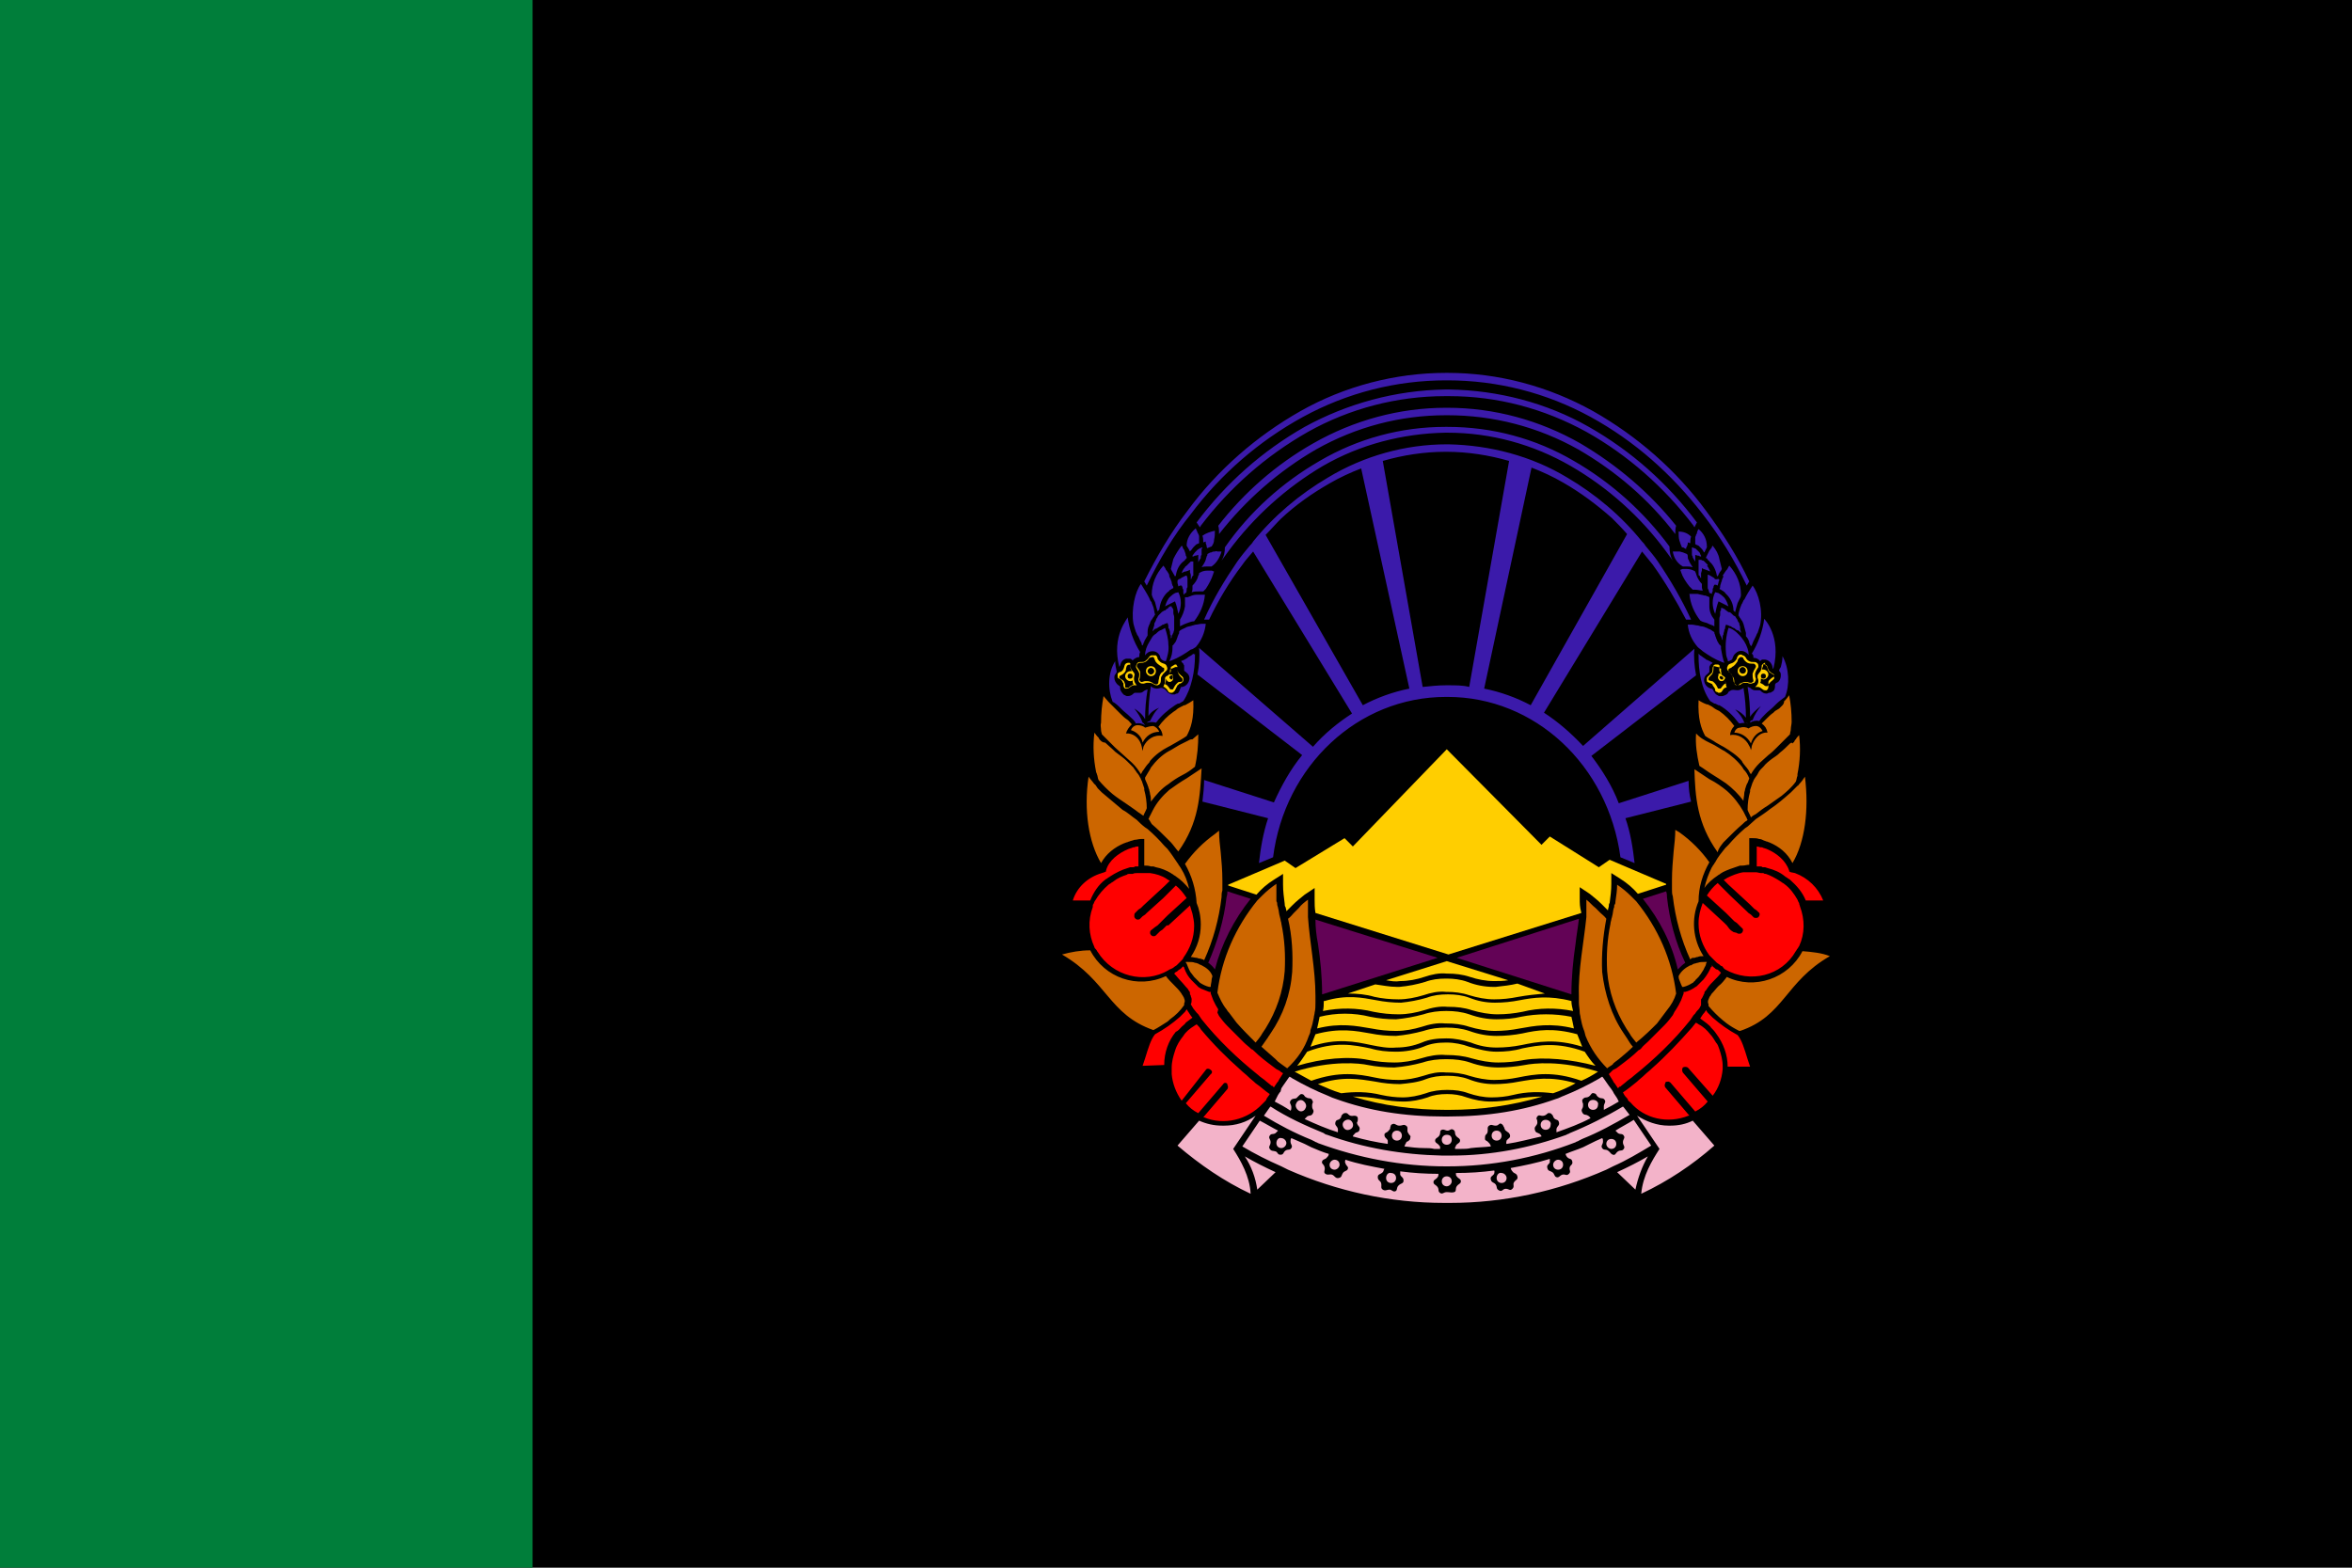 <?xml version="1.0" encoding="utf-8" ?>
<svg baseProfile="full" height="100px" version="1.1" width="150px" xmlns="http://www.w3.org/2000/svg" xmlns:ev="http://www.w3.org/2001/xml-events" xmlns:xlink="http://www.w3.org/1999/xlink"><defs><clipPath id="mask0"><rect height="100" width="150" x="0" y="0" /></clipPath></defs><g clip-path="url(#mask0)"><rect fill="#000000" height="100" stroke="none" width="150" x="0" y="0" /><rect fill="#007e3a" height="100" stroke="none" width="33.965" x="0" y="0" /></g><g transform="translate(65.503, 23.52) scale(0.53) rotate(0, 50.0, 50.0)"><path d="M 13.0,65.5 L 13.2,65.3 L 13.4,65.1 L 13.7,64.9 L 14.0,64.6 L 14.0,64.6 L 16.6,62.2 L 17.1,61.7 L 17.2,61.6 L 17.1,61.6 C 17.0,61.5 16.9,61.5 16.8,61.4 C 16.2,61 15.5,60.8 14.8,60.7 L 14.5,60.7 L 14.2,60.7 L 13.3,60.7 C 13.1,60.7 12.9,60.7 12.7,60.8 C 12.7,60.8 12.6,60.8 12.6,60.8 L 12.5,60.8 L 12.3,60.8 C 12.2,60.8 12.1,60.8 12.0,60.9 C 11.4,61.1 10.9,61.3 10.4,61.7 C 10.3,61.8 10.2,61.8 10.1,61.9 C 10.0,62 9.9,62 9.8,62.1 C 9.2,62.6 8.6,63.3 8.2,64 C 8.1,64.1 8.1,64.2 8,64.4 C 7.9,64.5 7.9,64.6 7.9,64.8 C 7.3,66.4 7.4,68.1 8.1,69.6 C 8.1,69.7 8.2,69.8 8.3,69.9 C 8.4,70 8.4,70.1 8.5,70.2 C 10.3,73.1 14.1,74.1 17.0,72.4 C 17.1,72.3 17.2,72.3 17.4,72.2 C 17.6,72.1 17.6,72.1 17.7,72 L 18.0,71.8 C 18.1,71.7 18.2,71.6 18.3,71.5 C 18.4,71.4 18.5,71.3 18.6,71.2 C 18.7,71.1 18.8,71 18.8,70.9 L 18.8,70.9 C 19.6,69.8 20.1,68.5 20.1,67.1 L 20.1,67.0 C 20.1,66.5 20.0,66.1 19.9,65.6 C 19.8,65.3 19.7,64.9 19.6,64.6 L 19.6,64.6 L 17.0,67.0 L 16.8,67.0 L 16.5,67.3 L 16.5,67.3 L 16.3,67.5 L 16.0,67.7 L 15.5,68.2 C 15.4,68.3 15.3,68.3 15.2,68.3 C 15.0,68.3 14.8,68.1 14.8,67.9 C 14.8,67.8 14.8,67.7 14.9,67.6 L 15.4,67.2 L 15.7,67 L 15.9,66.8 L 16.3,66.4 L 16.6,66.1 L 16.9,65.8 L 19.2,63.7 C 18.8,63.1 18.4,62.6 17.9,62.2 L 17.2,62.9 L 16.8,63.3 L 16.4,63.7 L 14.4,65.5 L 14.2,65.7 L 13.9,65.9 L 13.6,66.2 C 13.5,66.3 13.4,66.3 13.3,66.3 C 13.1,66.3 12.9,66.1 12.9,65.9 C 12.9,65.7 12.9,65.6 13.0,65.5 L 13.0,65.5 M 19.7,76.5 C 19.7,76.5 19.7,76.5 19.7,76.5 L 20.0,77.0 L 20.4,77.5 L 20.6,77.7 L 20.8,78.0 L 20.8,78.0 L 21,78.3 C 23,80.8 25.3,83.0 27.8,85.0 C 28.1,85.3 28.5,85.5 28.8,85.8 L 29.3,86.2 L 29.4,86.3 L 29.5,86.3 L 29.7,86.5 L 29.7,86.5 L 29.9,86.2 L 30.1,85.9 L 30.2,85.8 L 30.3,85.6 L 30.8,84.8 L 30.8,84.8 C 30.7,84.7 30.6,84.7 30.5,84.6 L 30.4,84.5 L 30.0,84.3 L 29.6,84 C 28.8,83.4 28.0,82.8 27.3,82.1 C 27.2,82 27.1,81.9 27.0,81.9 C 26.7,81.6 26.4,81.4 26.1,81.1 C 25.7,80.7 25.3,80.3 24.9,79.9 C 24.8,79.8 24.6,79.6 24.5,79.5 L 24.1,79.1 C 23.7,78.7 23.4,78.3 23.1,77.9 L 22.9,77.5 L 23.0,77.1 C 22.9,76.9 22.8,76.8 22.7,76.6 C 22.6,76.4 22.5,76.2 22.4,76.0 C 22.3,75.7 22.2,75.5 22.1,75.2 C 22.1,75.1 22.1,75.1 22.1,75.0 L 22,75.0 L 21.9,75.0 L 21.9,75.0 C 21.6,74.9 21.2,74.7 20.9,74.6 C 20.8,74.5 20.7,74.5 20.6,74.4 L 20.5,74.3 L 20.4,74.2 L 20.3,74.1 L 20.2,74 L 20.2,74 C 20.2,74 20.1,73.9 20.1,73.9 L 20.1,73.9 L 20.1,73.9 C 20,73.8 19.9,73.7 19.8,73.6 C 19.4,73.2 19.1,72.7 18.9,72.1 C 18.9,72 18.9,72 18.8,72 C 18.8,72 18.8,72 18.8,71.9 L 18.7,72 C 18.6,72.1 18.5,72.2 18.5,72.2 C 18.4,72.3 18.3,72.3 18.2,72.4 C 18.1,72.5 18,72.6 17.9,72.6 L 17.7,72.8 C 18,73.1 18.2,73.4 18.5,73.7 C 18.8,74 19,74.3 19.3,74.6 C 19.4,74.7 19.4,74.8 19.5,74.9 L 19.5,74.9 C 19.6,75 19.6,75.1 19.6,75.2 C 19.6,75.2 19.6,75.2 19.6,75.3 C 19.6,75.3 19.7,75.4 19.7,75.5 C 19.7,75.6 19.8,75.7 19.8,75.9 C 19.8,76.1 19.8,76.3 19.7,76.5 L 19.7,76.5 M 9.4,61.5 C 9.5,61.4 9.6,61.4 9.7,61.3 C 9.8,61.2 9.9,61.2 10,61.1 C 10.6,60.7 11.4,60.3 12.1,60.1 L 12.4,60 L 12.6,60 L 12.7,60 C 12.8,60 12.9,60 13,59.9 L 13.4,59.9 L 13.4,57.5 C 13.2,57.5 13.1,57.5 12.9,57.6 L 12.8,57.6 C 12.7,57.6 12.6,57.7 12.5,57.7 L 12.2,57.8 C 11,58.3 9.8,59.2 9.5,60.4 L 9.5,60.4 L 9.5,60.5 L 9.3,60.6 L 9.3,60.6 L 9.0,60.7 C 7.3,61.2 6.0,62.4 5.5,64.0 L 7.6,64.0 C 8.0,63.0 8.6,62.1 9.4,61.5 M 21.5,84.4 C 21.6,84.2 21.9,84.2 22.1,84.4 C 22.3,84.5 22.3,84.8 22.1,84.9 C 22.1,84.9 22.1,84.9 22.1,84.9 C 22.1,84.9 22.1,84.9 22.1,84.9 L 19.1,88.4 C 19.5,88.9 20.0,89.3 20.6,89.6 L 23.6,86.1 C 23.7,85.9 24.0,85.9 24.1,86.1 C 24.1,86.1 24.1,86.1 24.1,86.2 C 24.2,86.3 24.2,86.6 24.1,86.7 L 21.2,90.1 L 21.3,90.1 C 23.7,91.1 26.5,90.4 28.3,88.5 C 28.4,88.4 28.5,88.3 28.6,88.2 C 28.7,88.1 28.8,88 28.8,87.9 C 28.9,87.7 29.1,87.5 29.2,87.3 C 28.6,86.9 28.1,86.4 27.5,86 C 27.2,85.7 26.9,85.5 26.6,85.2 C 26.3,84.9 26,84.7 25.7,84.4 C 24,82.9 22.4,81.3 20.9,79.5 C 20.8,79.3 20.7,79.2 20.5,79 C 20.5,79 20.4,78.9 20.4,78.9 C 20.3,79 20.2,79 20.1,79.1 C 19.6,79.4 19.1,79.8 18.8,80.3 C 18.4,80.8 18,81.4 17.8,82.1 C 17.6,82.7 17.4,83.4 17.4,84.1 L 17.4,84.5 L 17.4,84.5 C 17.4,84.6 17.4,84.7 17.4,84.9 C 17.5,86 17.9,87.1 18.6,88.1 L 21.5,84.4 M 18.6,79.2 C 18.8,79.0 19.0,78.9 19.1,78.7 C 19.4,78.5 19.6,78.3 19.9,78.1 C 19.7,77.9 19.6,77.7 19.4,77.4 C 19.3,77.3 19.3,77.2 19.2,77.1 L 19,77.4 C 18.8,77.6 18.6,77.8 18.4,78.0 C 17.5,78.8 16.5,79.5 15.4,80.1 C 14.9,80.7 14.6,81.7 14.2,83.0 C 14.1,83.3 14,83.6 13.9,83.9 L 16.5,83.8 C 16.5,82.3 17,80.9 17.9,79.8 C 18.2,79.7 18.4,79.4 18.6,79.2 M 84.0,72.3 C 87.0,74.0 90.8,73.1 92.5,70.1 C 92.6,70.0 92.6,69.9 92.7,69.8 C 92.8,69.7 92.8,69.6 92.9,69.5 C 93.6,68.0 93.6,66.3 93.0,64.7 C 93.0,64.6 92.9,64.5 92.9,64.3 C 92.8,64.2 92.8,64.1 92.7,63.9 C 92.3,63.2 91.8,62.5 91.1,62.0 C 91,61.9 90.9,61.9 90.8,61.8 L 90.5,61.6 C 90,61.3 89.5,61 88.9,60.8 C 88.8,60.8 88.7,60.8 88.6,60.7 L 88.5,60.7 L 88.4,60.7 C 88.4,60.7 88.3,60.7 88.3,60.7 C 88.1,60.7 87.9,60.6 87.7,60.6 L 86.8,60.6 C 86.7,60.6 86.6,60.6 86.5,60.6 L 86.2,60.6 C 85.5,60.7 84.8,61 84.2,61.3 C 84.1,61.4 84,61.4 83.9,61.5 L 83.8,61.5 L 83.9,61.6 L 84.4,62.1 L 87,64.5 L 87,64.5 L 87.3,64.8 L 87.5,65.0 L 87.8,65.2 L 88,65.4 L 88,65.4 C 88.2,65.5 88.2,65.8 88,66.0 C 87.9,66.1 87.8,66.1 87.7,66.1 C 87.6,66.1 87.5,66.1 87.4,66.0 L 87.1,65.7 L 86.8,65.5 L 86.6,65.3 L 84.6,63.4 L 84.2,63.0 L 83.8,62.6 L 83.1,61.9 C 82.6,62.3 82.1,62.9 81.8,63.4 L 84.1,65.5 L 84.4,65.8 L 84.7,66.1 L 85.1,66.5 L 85.4,66.7 L 85.6,66.9 L 86,67.3 C 86.2,67.4 86.2,67.7 86,67.9 C 85.9,68.0 85.8,68.0 85.7,68.0 C 85.6,68.0 85.5,68.0 85.4,67.9 L 85.0,67.8 L 84.7,67.6 L 84.5,67.4 L 84.5,67.4 L 84.2,67.0 L 83.9,66.7 L 81.3,64.3 L 81.3,64.3 C 81,65.1 80.8,65.9 80.8,66.7 C 80.8,66.7 80.8,66.8 80.8,66.8 C 80.8,68.2 81.3,69.5 82.1,70.6 C 82.1,70.6 82.1,70.6 82.1,70.6 L 82.4,70.9 C 82.5,71 82.6,71.1 82.7,71.2 C 82.8,71.3 82.9,71.4 83.0,71.5 L 83.3,71.7 C 83.4,71.8 83.5,71.9 83.6,71.9 C 83.7,71.9 83.8,72.2 84.0,72.3 M 81.4,75.4 C 81.4,75.3 81.4,75.3 81.5,75.2 L 81.5,75.1 C 81.5,75 81.6,74.9 81.7,74.8 L 81.7,74.8 L 81.9,74.5 C 82.1,74.2 82.4,73.9 82.7,73.6 C 83.0,73.3 83.3,73 83.5,72.7 L 83.3,72.5 C 83.2,72.4 83.1,72.3 83.0,72.3 C 82.9,72.3 82.8,72.2 82.7,72.1 C 82.6,72 82.5,72.0 82.5,71.9 L 82.4,71.8 L 82.4,71.9 C 82.4,72 82.4,72 82.3,72 C 82.1,72.5 81.8,73 81.4,73.5 C 81.3,73.6 81.2,73.7 81.1,73.8 L 81.1,73.8 L 81.1,73.8 C 81.1,73.8 81,73.9 81,73.9 L 81,73.9 L 80.9,74 L 80.8,74.1 L 80.7,74.2 L 80.6,74.3 C 80.5,74.4 80.4,74.4 80.3,74.5 C 80,74.7 79.6,74.9 79.2,75 L 79.2,75 L 79.1,75 L 79,75 C 79,75.1 79,75.1 79,75.2 C 78.9,75.5 78.8,75.7 78.7,76 C 78.6,76.2 78.5,76.4 78.4,76.6 C 78.3,76.8 78.2,76.9 78.1,77.1 L 77.9,77.4 L 77.7,77.8 C 77.4,78.2 77.1,78.6 76.7,79 L 76.3,79.4 C 76.2,79.5 76,79.7 75.9,79.8 C 75.5,80.2 75.1,80.6 74.7,81 C 74.4,81.3 74.1,81.5 73.9,81.8 C 73.8,81.9 73.7,82 73.6,82 C 72.9,82.7 72.1,83.3 71.3,83.9 L 70.9,84.2 L 70.5,84.4 L 70.4,84.5 L 70.0,84.9 L 70.0,84.9 L 70.5,85.7 L 70.6,85.9 L 70.7,86.0 L 70.9,86.3 L 71.1,86.6 C 71.1,86.6 71.1,86.6 71.1,86.6 L 71.3,86.4 L 71.4,86.4 L 71.5,86.3 L 72,85.9 C 72.3,85.6 72.7,85.4 73,85.1 C 75.5,83.1 77.8,80.9 79.8,78.4 L 80,78.1 L 80,78.1 L 80.2,77.8 L 80.4,77.6 C 80.5,77.4 80.7,77.2 80.8,77.1 C 80.9,77.0 81.0,76.8 81.1,76.6 C 81.1,76.6 81.1,76.6 81.1,76.6 L 81.1,76.6 C 81.1,76.4 81.1,76.1 81.1,75.9 C 81.3,75.7 81.3,75.5 81.4,75.4 M 91.9,60.6 L 91.9,60.6 L 91.7,60.5 L 91.7,60.4 L 91.7,60.4 C 91.3,59.2 90.2,58.3 89.0,57.8 L 88.7,57.7 C 88.6,57.7 88.5,57.6 88.4,57.6 L 88.3,57.6 C 88.1,57.6 88,57.5 87.8,57.5 L 87.8,59.9 L 88.2,59.9 C 88.3,59.9 88.4,59.9 88.5,60 L 88.6,60 L 88.8,60 L 89.1,60.1 C 89.9,60.3 90.6,60.6 91.2,61.1 C 91.3,61.2 91.4,61.2 91.5,61.3 C 91.6,61.4 91.7,61.4 91.8,61.5 C 92.6,62.2 93.3,63.0 93.7,64.0 L 95.8,64.0 C 95.2,62.5 94.0,61.3 92.4,60.7 L 91.9,60.6 M 83.7,83.9 C 83.7,83.2 83.5,82.5 83.3,81.9 C 83.2,81.6 83.1,81.3 82.9,81.1 C 82.7,80.8 82.5,80.4 82.2,80.1 C 81.8,79.6 81.4,79.2 80.8,78.9 C 80.7,78.8 80.6,78.8 80.5,78.7 L 80.4,78.8 L 80,79.3 C 78.5,81.0 76.9,82.7 75.2,84.2 C 74.9,84.5 74.6,84.7 74.3,85.0 C 74,85.3 73.7,85.5 73.4,85.8 C 72.9,86.2 72.3,86.7 71.7,87.1 C 71.8,87.3 71.9,87.5 72.1,87.7 C 72.2,87.8 72.3,87.9 72.3,88 C 72.3,88.1 72.5,88.2 72.6,88.3 C 74.3,90.3 77.1,90.9 79.6,89.9 L 79.7,89.9 L 76.8,86.5 C 76.7,86.4 76.7,86.1 76.8,86 C 76.8,86 76.8,86 76.8,85.9 C 76.9,85.8 77,85.8 77.2,85.8 C 77.3,85.8 77.3,85.9 77.4,85.9 L 80.4,89.4 C 81,89.1 81.5,88.7 81.9,88.2 L 78.9,84.7 C 78.8,84.5 78.8,84.3 78.9,84.1 C 79.1,84 79.3,84 79.5,84.1 L 82.5,87.5 C 83.2,86.6 83.6,85.5 83.7,84.3 C 83.7,84.2 83.7,84.1 83.7,83.9 L 83.7,83.9 C 83.7,84.2 83.7,84.0 83.7,83.9 M 85.5,80.2 C 84.4,79.6 83.4,78.9 82.5,78.1 C 82.3,77.9 82.1,77.7 81.9,77.5 C 81.8,77.4 81.8,77.3 81.7,77.2 L 81.5,77.5 C 81.3,77.7 81.2,77.9 81.0,78.2 C 81.3,78.4 81.5,78.6 81.8,78.8 C 82.0,79 82.2,79.1 82.3,79.3 C 82.5,79.5 82.7,79.7 82.9,80 C 83.8,81.2 84.3,82.6 84.3,84 L 87.0,84.0 C 86.9,83.7 86.8,83.4 86.7,83.1 C 86.3,81.8 86.0,80.8 85.5,80.2" fill="#ff0000" stroke="none" stroke-width="0px" /><path d="M 26.9,63.8 L 24.1,62.9 C 24.1,63.1 24.1,63.3 24,63.6 C 23.7,66.3 22.9,69.0 21.8,71.5 C 22.1,71.7 22.4,72.0 22.6,72.3 C 23.4,69.2 24.9,66.3 26.9,63.8 M 35.0,69.2 C 35.3,71.2 35.5,73.2 35.5,75.3 L 49.4,70.9 L 34.7,66.3 C 34.7,67.2 34.8,68.2 35.0,69.2 M 79.2,71.5 C 78.0,69.0 77.3,66.3 77.0,63.6 C 77.0,63.4 77.0,63.2 76.9,62.9 L 74.1,63.8 C 76.1,66.3 77.6,69.2 78.3,72.3 C 78.6,72.0 78.9,71.7 79.2,71.5 M 51.7,70.9 L 65.5,75.3 C 65.5,73.3 65.7,71.2 66.0,69.2 C 66.1,68.2 66.3,67.2 66.4,66.2 L 51.7,70.9" fill="#630356" stroke="none" stroke-width="0px" /><path d="M 19.3,44.8 C 19.1,44.9 18.9,45.0 18.7,45.1 L 18.3,45.3 C 18.0,45.5 17.6,45.7 17.3,45.9 C 17.2,45.9 17.2,46.0 17.1,46.0 C 16.2,46.5 15.5,47.2 14.9,48.0 L 14.8,48.2 C 14.6,48.5 14.4,48.9 14.2,49.2 C 14.2,49.2 14.2,49.3 14.2,49.3 C 14.2,49.3 14.2,49.4 14.2,49.4 C 14.3,49.6 14.4,49.9 14.5,50.1 C 14.5,50.2 14.6,50.3 14.6,50.4 C 14.6,50.5 14.7,50.6 14.7,50.7 C 14.7,50.8 14.8,51.0 14.8,51.2 L 14.8,51.2 C 14.9,51.5 14.9,51.8 14.9,52.1 C 15.5,51.3 16.2,50.5 17,50.0 L 17,50.0 C 17.5,49.6 18.1,49.2 18.7,48.9 C 19.3,48.6 19.7,48.3 20.2,47.9 C 20.5,46.6 20.6,45.3 20.6,44.0 C 20.4,44.2 20.1,44.4 19.9,44.6 C 19.6,44.6 19.5,44.7 19.3,44.8 M 15.0,54.8 C 15.7,55.4 16.3,56.0 16.9,56.6 L 17.1,56.8 C 17.2,56.9 17.2,56.9 17.3,57.0 C 17.5,57.2 18,57.9 18.2,58.1 C 20.7,54.6 20.8,51.4 21,48.1 L 20.7,48.3 L 20.4,48.5 L 20.1,48.7 C 19.8,48.9 19.5,49.1 19.2,49.3 C 18.5,49.7 17.8,50.2 17.1,50.7 L 17.1,50.7 C 16.3,51.4 15.6,52.2 15.1,53.2 C 15,53.4 14.9,53.6 14.8,53.8 L 14.8,53.8 C 14.7,53.9 14.7,54.1 14.6,54.2 L 14.7,54.3 L 15.0,54.8 M 14.2,43.2 C 14.0,43.0 13.6,42.9 13.3,42.9 C 12.9,42.9 12.6,43.2 12.5,43.5 C 13.2,43.7 13.8,44.3 13.9,45 C 14.3,44.2 15,43.7 15.9,43.7 C 15.8,43.4 15.5,43.1 15.2,43 C 14.9,43.0 14.5,43.1 14.2,43.2 M 11.7,57.1 C 11.8,57.1 11.9,57.0 12.0,57.0 C 12.1,57.0 12.2,56.9 12.3,56.9 C 12.5,56.8 12.7,56.8 12.9,56.7 C 13.2,56.7 13.4,56.6 13.7,56.6 L 14.1,56.6 L 14.1,59.8 C 14.4,59.8 14.6,59.8 14.9,59.9 L 15.2,59.9 L 15.5,60.0 C 16.1,60.1 16.8,60.4 17.3,60.7 C 17.4,60.8 17.5,60.8 17.6,60.9 C 17.7,61 17.8,61 17.9,61.1 C 18.5,61.5 19,62 19.5,62.6 C 19.3,61.7 19,60.9 18.5,60.1 L 18.3,59.8 C 18.2,59.7 18.2,59.6 18.1,59.5 C 17.7,58.9 17.3,58.3 16.9,57.8 L 16.7,57.6 L 16.5,57.4 C 15.9,56.7 15.2,56 14.5,55.4 L 14.2,55.2 C 13.8,54.9 13.5,54.6 13.2,54.3 C 12.6,53.9 12.1,53.4 11.5,53.1 C 10.7,52.4 9.8,51.7 9.0,51.0 C 8.8,50.8 8.7,50.7 8.5,50.5 L 8.3,50.2 C 8.3,50.2 8.3,50.2 8.3,50.2 C 8.2,50.1 8.2,50.0 8.1,50.0 C 7.9,49.7 7.6,49.4 7.4,49.1 C 6.8,53.1 7.4,57.0 8.9,59.5 C 9.5,58.4 10.5,57.6 11.7,57.1 M 8.4,48.8 C 8.5,49.0 8.5,49.3 8.6,49.5 C 9.1,50.1 9.7,50.7 10.3,51.2 L 10.3,51.2 C 10.8,51.6 11.4,52.0 12,52.4 C 12.4,52.7 12.9,53 13.4,53.4 C 13.6,53.5 13.8,53.7 14,53.8 C 14.1,53.5 14.3,53.2 14.4,52.9 C 14.4,52.2 14.3,51.4 14.1,50.7 L 14.1,50.5 C 14,50.2 13.9,49.9 13.8,49.6 C 13.7,49.5 13.7,49.3 13.6,49.2 C 13.5,49.0 13.4,48.8 13.2,48.6 C 13.1,48.4 12.9,48.2 12.8,48.0 C 12.8,48.0 12.7,47.9 12.7,47.9 C 12.6,47.8 12.6,47.8 12.5,47.7 C 12.1,47.3 11.8,47 11.4,46.7 C 11.1,46.5 10.9,46.3 10.6,46.1 L 10.5,46 C 10.1,45.6 9.7,45.3 9.4,45 C 9.2,45.0 9.0,44.9 8.9,44.8 C 8.8,44.7 8.8,44.7 8.7,44.6 L 8.6,44.4 C 8.6,44.4 8.5,44.3 8.5,44.3 C 8.3,44.1 8.2,43.9 8.1,43.8 C 7.9,45.4 8.0,47.0 8.3,48.5 C 8.3,48.6 8.4,48.7 8.4,48.8 M 8.9,43.5 C 8.9,43.7 9.0,43.9 9.0,44.0 C 9.5,44.5 10.0,45.0 10.5,45.5 L 10.6,45.6 C 10.9,45.9 11.3,46.2 11.6,46.5 C 11.9,46.8 12.3,47.1 12.6,47.4 L 12.7,47.5 C 13.1,47.9 13.4,48.3 13.7,48.8 L 13.7,48.8 C 13.8,48.6 13.9,48.4 14.0,48.3 C 14.2,48.0 14.4,47.7 14.7,47.4 L 14.8,47.2 C 15.4,46.5 16.2,45.9 17.0,45.5 L 17.2,45.4 C 17.4,45.3 17.7,45.1 17.9,45 C 18.4,44.7 18.8,44.5 19.2,44.2 C 19.7,43.3 20.1,42.1 20.0,39.9 C 19.7,40.1 19.4,40.3 19.0,40.5 L 18.9,40.5 L 18.5,40.7 C 18.3,40.8 18.1,40.9 17.9,41.1 L 17.9,41.1 L 17.6,41.3 C 16.9,41.8 16.3,42.4 15.8,43.1 C 16.1,43.4 16.3,43.8 16.3,44.2 C 15.3,44.0 14.4,44.6 14,45.5 C 14.0,45.6 13.9,46.0 13.9,46.0 L 13.8,45.5 C 13.6,44.6 13.0,44.0 12.2,43.9 L 11.9,43.9 C 12.0,43.5 12.3,43.1 12.6,42.8 C 12.4,42.6 12.2,42.3 12.0,42.2 C 11.7,42 11.5,41.8 11.2,41.5 L 11.1,41.4 L 11.0,41.3 L 10.6,40.9 L 10.2,40.5 C 10.1,40.4 9.9,40.2 9.8,40.1 C 9.7,40.0 9.2,39.4 9.2,39.4 C 9.0,40.5 8.9,41.5 8.9,42.6 C 8.8,42.9 8.9,43.2 8.9,43.5 M 20.9,66.9 C 20.9,68.3 20.5,69.6 19.7,70.8 C 19.9,70.8 20.2,70.9 20.4,70.9 C 20.5,70.9 20.6,71.0 20.8,71.0 C 21,71.0 21,71.1 21.2,71.1 L 21.3,71.2 L 21.3,71.2 C 22.4,68.8 23.1,66.2 23.4,63.6 C 23.4,63.3 23.4,63.1 23.5,62.8 L 23.5,61.6 C 23.5,60.4 23.4,59.3 23.3,58.2 C 23.2,57.3 23.1,56.5 23.1,55.6 L 22.6,56 C 21.2,57 20.0,58.2 19.0,59.6 C 19.8,61 20.3,62.6 20.4,64.3 C 20.7,65.0 20.9,65.9 20.9,66.9 M 15.2,79.6 C 15.8,79.3 16.2,79.0 16.7,78.7 C 16.9,78.6 17.1,78.4 17.2,78.3 C 17.9,77.8 18.4,77.3 18.9,76.6 L 18.9,76.6 L 18.9,76.4 C 19.0,76.2 19.0,76 18.9,75.8 C 18.9,75.7 18.8,75.6 18.7,75.4 C 18.6,75.3 18.6,75.2 18.5,75.1 C 18.3,74.8 18.0,74.5 17.7,74.2 C 17.3,73.8 17.0,73.5 16.7,73.1 C 13.3,74.7 9.3,73.3 7.6,70 C 6.4,70 5.3,70.2 4.2,70.5 C 9.7,73.7 9.8,77.7 15.2,79.6 C 15.1,79.6 15.1,79.6 15.2,79.6 M 30.2,83.4 L 30.6,83.7 L 31.3,84.2 C 32.5,83.1 33.4,81.8 33.9,80.3 C 34.0,80.1 34.1,79.9 34.1,79.6 C 34.3,79.1 34.4,78.6 34.5,78.1 C 34.5,77.9 34.6,77.7 34.6,77.5 C 34.7,77.1 34.7,76.7 34.7,76.3 L 34.7,76.3 L 34.7,75.5 C 34.7,72.3 34.0,69.0 33.8,66.0 C 33.8,65.9 33.8,65.7 33.8,65.6 C 33.8,65.5 33.8,65.3 33.8,65.2 C 33.8,64.8 33.8,64.3 33.8,63.9 C 33.4,64.2 33,64.5 32.7,64.9 C 32.6,65 32.5,65.1 32.4,65.2 L 32.2,65.4 C 32.2,65.4 32.1,65.5 32.1,65.5 L 32.1,65.5 C 31.9,65.7 31.7,66 31.4,66.2 C 31.9,68.3 32.0,70.5 31.9,72.6 C 31.7,75.3 30.8,77.8 29.3,80.0 C 29.2,80.1 29.2,80.2 29.1,80.3 C 29,80.4 29.0,80.5 28.9,80.6 C 28.7,80.9 28.4,81.3 28.2,81.6 C 28.8,82.1 29.3,82.6 29.9,83.1 L 30.2,83.4 M 24.3,77.5 C 24.4,77.6 24.5,77.8 24.6,77.9 L 24.6,77.9 C 24.7,78.0 24.8,78.2 24.9,78.3 C 25,78.4 25.1,78.6 25.2,78.7 C 25.9,79.5 26.7,80.3 27.5,81.1 C 27.8,80.7 28.1,80.4 28.3,80 L 28.5,79.7 L 28.7,79.4 C 30,77.3 30.8,75 31,72.5 C 31.1,70.6 31,68.7 30.6,66.8 C 30.6,66.6 30.5,66.5 30.5,66.3 L 30.4,65.9 C 30.3,65.6 30.3,65.2 30.2,64.9 C 30.2,64.8 30.1,64.6 30.1,64.5 C 30.1,64.4 30.1,64.2 30.0,64.1 C 30.0,63.3 30.0,62.7 30.0,62.0 C 29.4,62.4 28.8,62.9 28.3,63.4 C 28.2,63.5 28.1,63.6 28.0,63.7 C 27.9,63.8 27.8,63.9 27.7,64 C 25.1,67.2 23.4,71.0 22.9,75.1 C 23.2,75.8 23.5,76.5 24.0,77.1 C 24.1,77.3 24.2,77.4 24.3,77.5 M 21.0,71.8 L 21.0,71.8 C 20.8,71.7 20.7,71.7 20.6,71.6 C 20.5,71.6 20.4,71.5 20.2,71.5 C 20,71.4 19.7,71.4 19.4,71.4 L 19.1,71.4 C 19.1,71.4 19.1,71.4 19.1,71.4 L 19.1,71.4 C 19.1,71.5 19.1,71.5 19.2,71.6 C 19.3,71.8 19.3,71.9 19.4,72.1 C 19.5,72.3 19.6,72.6 19.8,72.8 C 19.9,72.9 20.0,73.1 20.1,73.2 C 20.2,73.3 20.3,73.4 20.4,73.5 C 20.4,73.5 20.4,73.5 20.5,73.6 C 20.5,73.6 20.5,73.6 20.5,73.6 C 20.6,73.7 20.6,73.7 20.7,73.8 L 20.8,73.9 C 21.1,74.1 21.5,74.3 21.9,74.4 L 22,74.4 L 22.1,74.4 L 22.1,74.3 C 22.1,74.1 22.2,73.8 22.2,73.6 C 22.2,73.4 22.3,73.2 22.3,73.1 C 22.1,72.5 21.6,72.1 21.0,71.8 M 86.9,49.3 L 86.9,49.3 C 86.7,48.8 86.5,48.5 86.2,48.2 C 86.2,48.1 86.1,48.1 86.1,48 C 85.5,47.2 84.7,46.5 83.9,46 L 83.7,45.9 C 83.4,45.7 83.0,45.5 82.7,45.3 L 82.3,45.1 C 82.1,45 81.9,44.9 81.7,44.8 C 81.5,44.7 81.4,44.6 81.2,44.5 C 80.9,44.3 80.7,44.1 80.5,43.9 C 80.4,45.2 80.6,46.5 80.9,47.8 C 81.4,48.1 81.9,48.5 82.4,48.8 C 82.9,49.1 83.5,49.5 84.1,49.9 L 84.1,49.9 C 84.9,50.5 85.6,51.2 86.2,52 C 86.2,51.7 86.3,51.4 86.3,51.1 L 86.3,51.1 C 86.3,50.9 86.4,50.8 86.4,50.6 L 86.5,50.3 C 86.5,50.2 86.6,50.1 86.6,50.0 C 86.7,49.9 86.8,49.6 86.9,49.3 L 86.9,49.3 M 83.8,57.0 L 84.0,56.8 L 84.2,56.6 C 84.8,56 85.4,55.4 86.1,54.8 C 86.3,54.6 86.4,54.5 86.6,54.4 L 86.7,54.3 C 86.6,54.2 86.6,54.0 86.5,53.9 C 86.5,53.9 86.5,53.9 86.5,53.9 C 86.4,53.7 86.3,53.5 86.2,53.3 C 85.7,52.4 85.0,51.5 84.2,50.8 L 84.2,50.8 C 83.6,50.3 82.9,49.8 82.1,49.4 C 81.8,49.2 81.5,49.0 81.2,48.8 L 80.9,48.6 L 80.6,48.4 C 80.5,48.3 80.4,48.3 80.3,48.2 C 80.4,51.5 80.6,54.7 83.1,58.2 C 83.2,57.7 83.5,57.4 83.8,57.0 M 85.1,43.8 C 85.9,43.8 86.7,44.3 87.1,45.1 C 87.3,44.4 87.8,43.8 88.5,43.6 C 88.3,43.2 88.0,43.0 87.7,43.0 C 87.4,43.0 87.1,43.1 86.8,43.3 C 86.5,43.1 86.1,43.1 85.8,43.2 C 85.4,43.2 85.2,43.5 85.1,43.8 M 92.7,50.2 L 92.7,50.2 L 92.4,50.5 C 92.2,50.7 92.1,50.8 91.9,51.0 C 91.1,51.7 90.3,52.4 89.4,53.0 C 88.9,53.4 88.3,53.8 87.7,54.2 C 87.4,54.5 87.0,54.8 86.7,55.1 L 86.4,55.3 C 85.7,55.9 85.0,56.6 84.4,57.3 L 84.2,57.5 L 84.0,57.7 C 83.6,58.2 83.1,58.8 82.8,59.4 C 82.7,59.5 82.7,59.6 82.6,59.7 C 82.5,59.8 82.5,59.9 82.4,60 C 82,60.8 81.7,61.6 81.5,62.5 C 81.9,61.9 82.5,61.4 83.1,61 C 83.2,60.9 83.3,60.9 83.4,60.8 C 83.5,60.7 83.6,60.7 83.7,60.6 C 84.3,60.3 84.9,60.1 85.5,59.9 L 85.8,59.8 L 86.1,59.8 C 86.4,59.8 86.6,59.7 86.9,59.7 L 86.9,56.5 L 87.3,56.5 C 87.6,56.5 87.8,56.5 88.1,56.6 C 88.3,56.6 88.5,56.7 88.7,56.8 C 88.8,56.8 88.9,56.9 89,56.9 C 89.1,56.9 89.2,57.0 89.3,57.0 C 90.5,57.5 91.5,58.3 92.1,59.5 C 93.6,57.0 94.1,53.1 93.6,49.1 C 93.4,49.4 93.2,49.7 92.9,50.0 C 92.8,50.1 92.8,50.2 92.7,50.2 M 91.7,45.2 C 91.4,45.5 91.0,45.9 90.6,46.2 L 90.5,46.3 C 90.3,46.5 90,46.7 89.7,46.9 C 89.3,47.2 88.9,47.5 88.6,47.9 C 88.5,48 88.5,48 88.4,48.1 L 88.3,48.2 C 88.1,48.4 88,48.6 87.9,48.8 C 87.8,49 87.6,49.2 87.5,49.4 C 87.4,49.5 87.4,49.7 87.3,49.8 C 87.2,50.1 87.1,50.4 87,50.7 L 87,50.9 C 86.8,51.6 86.7,52.3 86.7,53.1 C 86.8,53.4 87,53.7 87.1,54 C 87.3,53.8 87.5,53.7 87.7,53.6 C 88.2,53.2 88.6,52.9 89.1,52.6 C 89.7,52.2 90.2,51.8 90.8,51.4 L 90.8,51.4 C 91.4,50.9 92,50.4 92.5,49.7 C 92.6,49.5 92.6,49.2 92.7,49 C 92.7,48.9 92.7,48.9 92.7,48.8 C 93,47.3 93.1,45.7 92.9,44.1 C 92.8,44.2 92.6,44.4 92.5,44.6 L 92.4,44.7 L 92.3,44.9 C 92.2,45 92.2,45 92.1,45.1 C 92.0,44.9 91.8,45.1 91.7,45.2 M 90.9,40.5 L 90.5,40.9 L 90.0,41.2 L 89.9,41.3 L 89.8,41.4 C 89.5,41.6 89.3,41.8 89,42.1 C 88.8,42.3 88.6,42.5 88.4,42.7 C 88.8,43 89,43.3 89.1,43.8 L 88.8,43.8 C 88.1,43.9 87.5,44.5 87.2,45.4 C 87.2,45.6 87.1,45.9 87.1,45.9 C 87.1,45.9 87,45.5 86.9,45.4 C 86.5,44.5 85.5,43.9 84.6,44.1 C 84.6,43.7 84.8,43.3 85.1,43 C 84.6,42.3 84,41.7 83.3,41.2 L 82.9,41.0 L 82.9,41.0 C 82.7,40.9 82.5,40.7 82.3,40.6 L 81.9,40.4 L 81.8,40.4 C 81.5,40.3 81.1,40.1 80.8,39.9 C 80.7,42.1 81.1,43.3 81.6,44.2 C 82,44.5 82.5,44.7 82.9,45 C 83.1,45.1 83.4,45.3 83.6,45.4 L 83.8,45.5 C 84.6,46 85.4,46.5 86,47.2 L 86.1,47.4 C 86.3,47.7 86.6,48.0 86.8,48.3 C 86.9,48.5 87,48.7 87.1,48.8 L 87.1,48.8 C 87.4,48.3 87.7,47.9 88.1,47.5 L 88.2,47.4 C 88.5,47.1 88.9,46.8 89.2,46.5 C 89.6,46.2 89.9,45.9 90.2,45.6 L 90.3,45.5 C 90.8,45.0 91.3,44.5 91.8,44.0 C 91.8,43.8 91.9,43.6 91.9,43.4 C 91.9,43.1 92,42.8 92,42.5 C 92,41.4 91.9,40.3 91.7,39.3 C 91.7,39.3 91.2,40.0 91.1,40.0 C 91.1,40.2 91.0,40.4 90.9,40.5 M 93.3,70.1 C 91.6,73.4 87.5,74.8 84.2,73.2 C 83.9,73.6 83.6,74 83.2,74.3 C 82.9,74.6 82.7,74.9 82.4,75.2 C 82.3,75.3 82.3,75.4 82.2,75.5 C 82.1,75.6 82.1,75.7 82.0,75.9 C 81.9,76.1 81.9,76.3 82.0,76.5 L 82.0,76.7 L 82.0,76.7 C 82.5,77.3 83.1,77.9 83.7,78.4 L 84.2,78.8 C 84.6,79.1 85.1,79.4 85.7,79.7 L 85.8,79.7 C 91.1,77.9 91.2,73.8 96.6,70.7 C 95.6,70.3 94.5,70.2 93.3,70.1 M 70.8,83.4 L 71.2,83.1 C 71.8,82.6 72.4,82.1 72.9,81.6 C 72.6,81.3 72.4,80.9 72.2,80.6 L 72.0,80.3 L 71.8,80.0 C 70.3,77.8 69.5,75.2 69.2,72.6 C 69.1,70.5 69.3,68.3 69.7,66.2 C 69.5,65.9 69.2,65.7 69.0,65.5 L 69.0,65.5 C 69.0,65.5 68.9,65.4 68.9,65.4 L 68.7,65.2 C 68.6,65.1 68.5,65 68.4,64.9 C 68.0,64.6 67.7,64.2 67.3,63.9 C 67.3,64.3 67.3,64.8 67.3,65.2 C 67.3,65.3 67.3,65.5 67.3,65.6 C 67.3,65.8 67.3,65.9 67.3,66.0 C 67,69.0 66.3,72.4 66.4,75.5 L 66.4,75.9 C 66.4,76.0 66.4,76.2 66.4,76.3 L 66.4,76.3 C 66.4,76.7 66.5,77.1 66.5,77.5 C 66.5,77.7 66.6,77.9 66.6,78.1 C 66.7,78.6 66.8,79.1 67.0,79.6 C 67.1,79.8 67.1,80 67.2,80.3 C 67.8,81.8 68.7,83.1 69.8,84.2 C 70.0,84 70.3,83.9 70.5,83.7 C 70.5,83.6 70.7,83.5 70.8,83.4 M 75.8,78.8 L 76.1,78.4 L 76.4,78 L 76.4,78 C 76.5,77.9 76.6,77.7 76.7,77.6 C 76.8,77.5 76.9,77.3 77,77.2 C 77.5,76.6 77.9,75.9 78.1,75.2 C 77.6,71.1 75.9,67.3 73.3,64.1 C 73.2,64 73.1,63.9 73,63.8 L 72.7,63.5 C 72.2,63 71.6,62.5 71,62.1 C 71,62.8 70.9,63.4 70.8,64.1 C 70.8,64.2 70.8,64.4 70.7,64.5 C 70.6,64.6 70.7,64.8 70.6,64.9 C 70.5,65.2 70.5,65.6 70.4,65.9 C 70.4,66.0 70.3,66.2 70.3,66.3 C 70.3,66.4 70.2,66.6 70.2,66.8 C 69.8,68.7 69.7,70.6 69.8,72.5 C 70.0,75 70.8,77.3 72.1,79.4 L 72.3,79.7 L 72.5,80 C 72.7,80.4 73.0,80.7 73.3,81.1 C 74.3,80.3 75.1,79.5 75.8,78.8 M 78.8,74.3 L 78.8,74.4 L 78.9,74.4 L 79,74.4 C 79.4,74.3 79.8,74.1 80.1,73.9 C 80.2,73.9 80.2,73.8 80.2,73.8 C 80.3,73.7 80.4,73.7 80.4,73.6 L 80.4,73.6 C 80.4,73.6 80.4,73.6 80.5,73.5 C 80.6,73.4 80.7,73.3 80.8,73.2 C 80.9,73.1 81,72.9 81.1,72.8 C 81.2,72.6 81.4,72.4 81.5,72.1 C 81.6,71.9 81.7,71.8 81.7,71.6 L 81.8,71.4 L 81.8,71.4 C 81.8,71.4 81.8,71.4 81.8,71.4 L 81.5,71.4 C 81.2,71.4 81,71.4 80.7,71.5 C 80.6,71.5 80.4,71.6 80.3,71.6 C 80.2,71.6 80.1,71.7 79.9,71.8 L 79.8,71.8 C 79.2,72.1 78.7,72.5 78.4,73.1 C 78.4,73.2 78.4,73.4 78.5,73.6 C 78.6,73.8 78.7,74.2 78.8,74.3 M 82.1,59.4 C 81.1,58.0 79.9,56.8 78.5,55.8 L 78.0,55.5 C 78.0,56.3 77.9,57.2 77.8,58.1 C 77.7,59.2 77.6,60.4 77.6,61.5 L 77.6,62.7 C 77.6,63.0 77.6,63.2 77.7,63.5 C 78,66.1 78.7,68.7 79.8,71.1 L 79.8,71.1 L 79.9,71.0 C 80,70.9 80.1,70.9 80.3,70.9 C 80.4,70.9 80.5,70.8 80.7,70.8 C 80.9,70.7 81.1,70.7 81.4,70.7 C 80.1,68.7 79.9,66.2 80.8,64.1 C 80.8,62.4 81.3,60.8 82.1,59.4" fill="#cc6600" stroke="none" stroke-width="0px" /><path d="M 15.0,32.4 C 14.9,32.6 14.8,32.7 14.7,32.9 C 14.4,33.4 14.2,33.9 14.2,34.5 C 14.4,34.2 14.7,34.0 15.1,34.0 C 15.5,34.0 15.8,34.2 16.0,34.6 C 16.0,34.8 16.1,34.9 16.2,35.0 C 16.3,35.1 16.5,35.2 16.7,35.2 C 16.9,34.6 17.1,33.9 17.0,33.2 C 17.0,32.5 16.8,31.8 16.6,31.2 C 16.6,31.2 16.1,31.5 16.0,31.5 C 15.8,31.6 15.6,31.8 15.5,31.9 C 15.3,32.0 15.1,32.2 15.0,32.4 M 15.2,31.2 C 15.2,31.3 15.1,31.4 15.1,31.6 L 15.3,31.4 L 15.4,31.3 L 15.4,31.3 L 15.5,31.3 C 15.6,31.3 15.6,31.2 15.7,31.2 C 15.8,31.1 15.9,31.1 16,31 C 16.1,31 16.1,30.9 16.2,30.9 L 16.3,30.8 L 16.4,30.8 L 16.4,30.8 L 16.6,30.7 L 16.9,30.6 L 16.9,30.6 L 17,30.9 L 17,31 L 17,31.1 L 17,31.1 C 17,31.2 17,31.3 17.1,31.3 L 17.1,31.3 C 17.1,31.4 17.2,31.6 17.2,31.7 C 17.2,31.7 17.2,31.8 17.2,31.8 C 17.2,31.9 17.2,32 17.3,32.1 L 17.3,32.1 C 17.3,32.2 17.3,32.3 17.3,32.4 L 17.3,32.4 C 17.3,32.5 17.3,32.5 17.3,32.5 C 17.3,32.4 17.4,32.4 17.4,32.3 C 17.4,32.3 17.4,32.3 17.4,32.2 C 17.4,32.1 17.5,32 17.5,32 C 17.5,32 17.5,31.9 17.6,31.8 C 17.6,31.7 17.7,31.5 17.7,31.4 C 17.7,31.2 17.7,31 17.7,30.8 L 17.7,30.5 L 17.7,30.5 L 17.7,30.2 C 17.7,30.1 17.7,30 17.7,29.9 C 17.7,29.7 17.6,29.6 17.6,29.4 L 17.6,29.3 C 17.6,29.2 17.6,29.2 17.6,29.1 C 17.6,29.1 17.6,29.1 17.6,29 L 17.6,29 L 17.5,28.8 L 17.4,28.7 C 17.4,28.7 17.4,28.6 17.4,28.6 L 17.2,28.6 L 17.1,28.7 L 17.1,28.7 L 17,28.7 L 17.0,28.8 C 16.8,28.9 16.7,29.0 16.6,29.1 L 16.5,29.1 C 16.4,29.2 16.3,29.2 16.2,29.3 C 16.1,29.4 16.0,29.5 16.0,29.5 L 15.9,29.6 C 15.8,29.7 15.7,29.8 15.7,29.9 C 15.6,30 15.5,30.2 15.5,30.3 L 15.4,30.5 C 15.3,30.6 15.3,30.8 15.3,30.9 L 15.2,31.2 M 17.8,40.5 L 17.8,40.5 C 18.0,40.4 18.1,40.3 18.2,40.3 L 18.3,40.3 L 18.8,40.0 C 19.8,38.5 20.2,36.3 20.2,34.6 L 20.2,34.3 L 20.1,34.4 L 20.0,34.3 C 19.8,34.5 19.6,34.6 19.4,34.7 C 19.4,34.7 19.3,34.8 19.3,34.8 C 19,35.0 18.8,35.1 18.5,35.2 C 18.5,35.2 18.6,35.2 18.6,35.3 C 18.7,35.4 18.7,35.4 18.8,35.5 C 18.8,35.6 18.9,35.7 18.9,35.7 C 18.9,35.8 18.9,36.0 18.9,36.1 C 18.9,36.1 18.9,36.2 18.9,36.2 C 18.9,36.2 18.9,36.3 18.9,36.3 C 18.9,36.4 19.0,36.4 19.1,36.5 L 19.2,36.6 C 19.5,36.8 19.6,37.2 19.5,37.5 C 19.4,37.9 19.1,38.2 18.7,38.3 L 18.6,38.3 C 18.5,38.3 18.5,38.3 18.5,38.4 C 18.4,38.5 18.4,38.6 18.4,38.6 C 18.3,38.8 18.3,38.9 18.2,39 L 18.2,39 C 18.1,39.1 18.1,39.1 18,39.1 C 17.9,39.1 17.8,39.2 17.8,39.2 L 17.7,39.2 L 17.5,39.2 C 17.5,39.2 17.4,39.2 17.4,39.2 C 17.1,39.1 16.9,39 16.7,38.7 C 16.6,38.6 16.5,38.5 16.4,38.5 C 16.1,38.3 16,38.5 15.6,38.5 C 15.4,38.5 15.1,38.4 15,38.3 L 14.9,38.2 C 14.7,39.4 14.6,40.6 14.6,41.8 C 14.9,41.3 15.4,41 15.9,40.8 C 15.4,41.2 15.1,41.8 14.8,42.4 C 14.7,42.4 14.5,42.5 14.4,42.6 C 14.8,42.5 15.2,42.5 15.5,42.6 L 15.6,42.5 C 16.1,41.8 16.9,41.1 17.8,40.5 M 18.9,21.8 C 18.8,21.7 18.7,21.5 18.7,21.4 L 18.6,21.3 L 18.6,21.3 C 18.2,21.8 17.9,22.3 17.6,22.9 C 17.5,23.3 17.4,23.7 17.3,24.1 L 17.4,24.3 C 17.5,24.5 17.7,24.8 17.8,25.0 L 17.9,24.9 C 18.0,24.2 18.3,23.6 18.8,23.2 C 18.9,23.1 19,23.1 19,23.0 C 19.1,22.9 19.1,22.9 19.2,22.8 L 19.2,22.8 C 19.2,22.8 19.2,22.7 19.2,22.7 C 19.2,22.7 19.2,22.6 19.1,22.5 C 19.1,22.3 19.0,22.1 18.9,21.8 C 18.9,21.9 18.9,21.9 18.9,21.8 M 19.2,21.3 C 19.2,21.3 19.2,21.4 19.2,21.3 C 19.4,21.6 19.5,21.8 19.6,22.0 C 19.6,22.0 19.6,21.9 19.7,21.9 C 19.8,21.8 19.9,21.6 20.0,21.5 C 20.1,21.4 20.2,21.3 20.3,21.2 C 20.4,21.1 20.5,21.1 20.7,21.0 C 20.7,20.8 20.7,20.6 20.7,20.5 C 20.7,20.4 20.7,20.3 20.7,20.2 C 20.7,20.0 20.6,19.9 20.5,19.7 C 20.5,19.6 20.3,19.3 20.3,19.2 C 19.6,19.8 19.2,20.5 19.2,21.3 M 21.1,21.5 C 21.0,21.5 20.9,21.6 20.8,21.6 C 20.7,21.7 20.6,21.7 20.5,21.8 C 20.4,21.9 20.3,22.0 20.2,22.1 C 20.1,22.2 20.0,22.4 19.9,22.5 L 19.9,22.6 L 20.0,22.6 L 20.2,22.5 L 20.3,22.5 L 20.6,22.4 L 20.6,22.4 L 20.6,22.5 L 20.6,22.6 L 20.6,22.8 L 20.6,22.8 L 20.6,22.8 L 20.6,22.9 L 20.6,23.1 C 20.6,23.2 20.6,23.2 20.6,23.3 C 20.6,23.3 20.6,23.3 20.6,23.3 L 20.6,23.3 C 20.7,23.1 20.8,22.9 20.9,22.8 L 20.9,22.7 C 20.9,22.6 20.9,22.5 21,22.4 C 21,22.3 21,22.2 21,22.1 C 21,22 21,21.9 21,21.7 C 21.1,21.6 21.1,21.5 21.1,21.5 L 21.1,21.5 M 22.6,22.0 C 22.5,22.0 22.3,22.0 22.2,22.1 C 22,22.1 21.9,22.2 21.7,22.3 C 21.7,22.4 21.7,22.5 21.6,22.6 C 21.6,22.7 21.5,22.9 21.5,23.0 C 21.4,23.3 21.2,23.6 21.0,23.9 C 21.2,23.8 21.5,23.8 21.8,23.8 C 21.9,23.8 22.1,23.8 22.2,23.8 C 22.8,23.4 23.2,22.7 23.4,22 C 23.2,22 23.1,22 22.9,22 C 22.7,21.9 22.7,22.0 22.6,22.0 M 20.3,33.5 L 20.3,33.5 C 21.0,32.7 21.4,31.7 21.5,30.7 C 21.3,30.7 21.1,30.7 21.0,30.7 C 20.8,30.7 20.5,30.8 20.3,30.8 C 20.2,30.8 20.0,30.9 19.9,30.9 C 19.7,31 19.4,31 19.2,31.1 C 19.1,31.1 19.1,31.2 19,31.2 C 18.8,31.3 18.5,31.4 18.3,31.6 L 18.3,31.7 C 18.3,31.8 18.3,31.9 18.2,32.0 C 18.2,32.1 18.1,32.2 18.1,32.3 C 18.0,32.6 17.9,32.9 17.7,33.1 C 17.6,33.2 17.6,33.3 17.5,33.3 L 17.5,33.5 C 17.5,34.1 17.4,34.7 17.1,35.2 L 17.4,35.1 C 18.2,34.8 19,34.3 19.7,33.8 C 19.9,33.8 20.1,33.6 20.3,33.5 M 21.1,20.1 C 21.2,20.4 21.2,20.6 21.2,20.9 L 21.5,20.8 L 21.5,21.0 L 21.6,21.3 C 21.6,21.4 21.6,21.5 21.7,21.6 L 21.9,21.5 C 22,21.5 22.1,21.4 22.2,21.4 C 22.4,21.1 22.5,20.9 22.5,20.6 C 22.6,20.2 22.6,19.8 22.6,19.5 L 22.6,19.5 C 22.1,19.6 21.5,19.8 21.1,20.1 M 17.8,27.0 C 17.7,27.1 17.6,27.1 17.5,27.2 C 17.3,27.4 17.1,27.5 17.0,27.7 C 16.8,28.0 16.7,28.3 16.6,28.6 C 17.0,28.4 17.4,28.2 17.8,28 C 18.0,28.5 18.1,29 18.2,29.5 C 18.4,29.1 18.5,28.6 18.5,28.2 C 18.5,27.7 18.4,27.3 18.2,26.9 L 17.8,27.0 L 17.8,27.0 M 22.4,24.7 C 22.4,24.6 22.5,24.5 22.5,24.4 C 22.4,24.4 22.3,24.3 22.2,24.3 L 22.0,24.3 C 21.9,24.3 21.8,24.3 21.7,24.3 L 21.7,24.3 C 21.3,24.3 21.0,24.4 20.7,24.6 L 20.7,24.6 C 20.7,24.7 20.7,24.8 20.6,24.9 C 20.5,25.4 20.2,25.8 19.9,26.1 L 19.9,26.2 C 19.9,26.3 19.9,26.4 19.9,26.5 C 19.9,26.6 19.9,26.7 19.8,26.9 C 20.1,26.8 20.4,26.8 20.7,26.8 L 21.2,26.8 C 21.3,26.7 21.4,26.6 21.5,26.5 C 21.9,25.9 22.2,25.3 22.4,24.7 M 18.1,25.5 L 18.1,25.5 C 18.1,25.7 18.1,25.8 18.1,25.8 C 18.1,25.8 18.2,26.1 18.2,26.2 L 18.4,26.1 L 18.5,26.1 L 18.6,26.1 L 18.7,26.3 L 18.7,26.4 L 18.8,26.6 L 18.8,26.7 C 18.8,26.7 18.8,26.8 18.8,26.8 C 18.8,26.8 18.8,26.8 18.8,26.8 L 18.8,26.9 C 18.8,27 18.8,27.1 18.9,27.2 L 19.0,27.0 L 19.1,27.0 C 19.2,26.9 19.2,26.7 19.2,26.6 C 19.2,26.5 19.2,26.4 19.3,26.3 L 19.3,26.3 C 19.3,26.2 19.3,26.1 19.3,26.0 L 19.3,25.6 C 19.3,25.5 19.3,25.4 19.3,25.2 L 19.3,25.2 L 19.2,24.9 L 19.2,24.9 L 19.1,24.9 L 19.1,24.9 L 18.9,25 C 18.7,25.1 18.5,25.2 18.4,25.3 C 18.2,25.3 18.2,25.4 18.1,25.5 M 18.6,30.9 C 18.8,30.8 19.0,30.7 19.3,30.6 C 19.6,30.5 19.8,30.4 20.1,30.4 C 20.8,29.5 21.3,28.4 21.4,27.2 L 20.4,27.2 C 20.1,27.2 19.8,27.3 19.6,27.4 L 19.6,27.4 C 19.5,27.4 19.4,27.5 19.3,27.5 L 19.3,27.5 L 19.0,27.5 C 19.0,27.6 19.0,27.6 19.0,27.7 C 19.0,27.7 19.0,27.8 19.0,27.8 C 19.0,27.9 19.0,28.0 19.0,28.0 C 19.0,28.0 19.0,28.0 19.0,28.0 L 19.0,28.3 L 19.0,28.3 L 19.0,28.6 C 18.9,29.2 18.7,29.7 18.4,30.2 C 18.4,30.5 18.4,30.7 18.4,31 L 18.6,30.9 M 19.7,23.2 L 19.7,23.2 L 19.6,23.3 L 19.5,23.4 L 19.5,23.4 L 19.4,23.5 L 19.3,23.6 L 19.2,23.7 C 19.1,23.8 19,23.8 19,23.9 C 18.8,24.1 18.7,24.3 18.6,24.6 C 18.8,24.5 18.9,24.4 19.1,24.4 L 19.1,24.4 L 19.4,24.3 L 19.4,24.3 L 19.6,24.2 L 19.6,24.2 L 19.6,24.3 L 19.6,24.3 L 19.6,24.5 L 19.7,24.8 L 19.7,24.8 L 19.7,24.9 C 19.7,25 19.7,25 19.7,25.1 C 19.7,25.1 19.7,25.1 19.7,25.1 C 19.7,25.1 19.7,25.1 19.7,25.1 L 19.7,25.2 C 19.7,25.2 19.7,25.3 19.7,25.3 C 19.7,25.3 19.7,25.3 19.7,25.4 C 19.7,25.3 19.8,25.3 19.8,25.2 C 19.8,25.1 19.8,25.1 19.9,25 C 19.9,24.9 19.9,24.9 20.0,24.9 C 20.0,24.9 20.0,24.8 20.0,24.8 C 20.0,24.8 20.0,24.7 20.0,24.7 L 20.0,24.5 L 20.0,24.5 C 20.0,24.4 20.0,24.4 20.0,24.3 L 20.0,24.3 L 20.0,23.8 C 20.0,23.7 20.0,23.6 20.0,23.5 L 20.0,23.4 L 20.0,23.3 L 20.0,23.3 L 20.0,23.2 L 19.9,23.2 L 19.8,23.2 L 19.8,23.2 L 19.8,23.2 L 19.7,23.2 L 19.7,23.2 M 11.1,40.7 L 11.3,40.9 L 11.4,41 C 11.7,41.3 12,41.5 12.3,41.8 C 12.6,42.1 12.9,42.3 13.1,42.7 C 13.5,42.6 13.8,42.7 14.2,42.9 C 14.1,42.8 14.0,42.6 13.9,42.6 C 13.7,42 13.3,41.4 12.9,40.9 C 13.4,41.2 13.9,41.6 14.2,42.2 C 14.2,41.0 14.3,39.8 14.5,38.6 C 14.4,38.6 14.3,38.7 14.2,38.7 C 14.0,38.8 13.9,39.0 13.6,39.0 C 13.5,39.0 13.4,39.0 13.3,39.0 C 13.2,39.0 13.2,39.0 13.1,39.0 L 13.0,39.0 C 12.9,39.0 12.8,39.1 12.8,39.1 C 12.6,39.3 12.4,39.4 12.1,39.4 C 12,39.4 11.9,39.4 11.8,39.3 L 11.8,39.3 C 11.7,39.3 11.6,39.2 11.6,39.2 C 11.4,39 11.2,38.7 11.2,38.5 C 11.2,38.4 11.2,38.4 11.2,38.3 C 11.2,38.2 11.1,38.2 11,38.1 C 10.7,37.9 10.5,37.5 10.5,37.2 C 10.5,37.1 10.5,36.9 10.6,36.8 C 10.7,36.7 10.7,36.6 10.8,36.5 C 10.7,36.1 10.6,35.6 10.6,35.2 C 9.7,36.6 9.7,38.6 10.3,40.1 C 10.4,40.1 10.8,40.4 11.1,40.7 M 11.1,35.9 C 11.1,35.8 11.2,35.8 11.2,35.7 C 11.3,35.3 11.5,35 11.9,34.9 C 12,34.9 12.1,34.9 12.2,34.9 C 12.3,34.9 12.4,34.9 12.4,34.9 C 12.5,34.9 12.6,35.0 12.7,35.1 L 12.7,35.1 C 12.9,34.9 13.2,34.7 13.5,34.7 C 13.5,34.5 13.5,34.3 13.6,34.1 C 12.8,32.8 12.3,31.4 12.1,29.9 C 12.2,30.0 10.1,32.1 11.1,35.9 L 11.1,35.9 M 17.1,24.8 L 17.0,24.6 L 16.8,24.3 L 16.7,24.2 C 16.7,24.1 16.5,23.8 16.4,23.7 C 15.5,24.7 15,25.9 15,27.2 L 15.1,27.5 C 15.2,27.7 15.3,27.9 15.4,28.1 C 15.5,28.5 15.6,28.9 15.7,29.2 C 15.8,29.1 15.8,29.1 15.9,29 C 16,28.3 16.2,27.7 16.7,27.1 C 16.8,27 16.8,27 16.9,26.9 L 16.9,26.9 C 17.0,26.8 17.1,26.8 17.1,26.7 L 17.1,26.7 C 17.2,26.6 17.3,26.6 17.4,26.5 L 17.6,26.4 C 17.6,26.3 17.6,26.2 17.5,26.1 C 17.5,26 17.4,25.9 17.4,25.7 C 17.4,25.6 17.3,25.5 17.3,25.4 C 17.2,25.2 17.1,25 17.1,24.9 L 17.1,24.8 M 13.1,31.7 C 13.2,31.8 13.2,32.0 13.3,32.1 C 13.4,32.2 13.5,32.5 13.6,32.7 C 13.7,32.9 13.8,33.0 13.8,33.2 C 13.8,33.2 13.8,33.3 13.9,33.3 L 13.9,33.4 L 13.9,33.4 L 13.9,33.3 L 14,33.1 C 14,33.0 14,33.0 14.1,32.9 C 14.1,32.9 14.1,32.9 14.1,32.9 L 14.1,32.8 C 14.2,32.6 14.4,32.3 14.5,32.1 C 14.5,32 14.5,31.8 14.5,31.7 C 14.5,31.3 14.6,31 14.8,30.6 C 14.8,30.5 14.9,30.3 15,30.2 C 15.1,30.1 15.1,30 15.2,29.9 C 15.3,29.8 15.3,29.7 15.4,29.6 C 15.3,29.3 15.3,29 15.2,28.7 C 15.1,28.5 15.1,28.4 15,28.2 C 15,28.1 15,28.1 14.9,28 C 14.8,27.9 14.8,27.8 14.7,27.6 C 14.4,27 14.0,26.4 13.7,25.9 C 13.0,26.8 12.5,29.0 12.8,30.7 C 12.9,31.1 13.0,31.4 13.1,31.7 M 19.7,17.5 C 23.3,12.7 27.9,8.7 33.2,5.8 C 38.5,2.9 44.4,1.4 50.4,1.4 L 50.6,1.4 C 56.6,1.4 62.5,2.9 67.8,5.8 C 73.1,8.7 77.6,12.7 81.3,17.5 C 83.4,20.2 85.1,23.0 86.6,26.1 L 86.9,25.6 C 85.5,22.6 83.7,19.8 81.7,17.1 C 78.1,12.2 73.4,8.1 68.1,5.1 C 62.7,2.1 56.7,0.5 50.6,0.5 L 50.4,0.5 C 44.3,0.5 38.2,2.1 32.9,5.1 C 27.6,8.1 22.9,12.2 19.3,17.1 C 17.3,19.7 15.6,22.6 14.1,25.6 L 14.4,26.1 C 15.9,23.0 17.6,20.1 19.7,17.5 M 79.6,49.6 L 71.2,52.3 C 70.4,50.2 69.2,48.3 67.9,46.6 L 80.5,36.9 C 80.3,35.8 80.2,34.7 80.3,33.7 L 66.9,45.4 C 65.5,43.9 63.9,42.5 62.2,41.4 L 74.0,22.0 C 74.4,22.5 74.9,23.1 75.3,23.6 C 76.8,25.7 78.1,27.9 79.3,30.2 L 79.9,30.2 C 78.8,27.8 77.4,25.4 75.9,23.2 C 75.5,22.6 74.9,21.9 74.4,21.3 C 74.3,21.1 74.1,20.9 74,20.8 C 71.5,17.7 68.4,15.1 65,13.1 C 60.7,10.5 55.7,9.2 50.7,9.1 L 50.5,9.1 C 45.5,9.1 40.5,10.5 36.2,13.1 C 32.8,15.1 29.7,17.7 27.2,20.8 C 27.1,21 26.9,21.2 26.8,21.3 C 26.3,21.9 25.8,22.5 25.3,23.2 C 23.8,25.4 22.4,27.7 21.3,30.2 L 21.9,30.2 C 23,27.9 24.3,25.7 25.9,23.6 C 26.3,23.0 26.8,22.5 27.2,22.0 L 39.1,41.5 C 37.4,42.6 35.8,43.9 34.4,45.5 L 20.7,33.6 C 20.8,34.7 20.7,35.8 20.5,36.8 L 33.1,46.5 C 31.7,48.2 30.6,50.2 29.7,52.2 L 21.3,49.5 C 21.3,50.4 21.2,51.2 21.1,52.1 L 29,54.1 C 28.4,55.9 28.1,57.7 27.9,59.5 L 29.6,58.8 C 31,47.8 39.8,39.5 50.4,39.5 L 50.6,39.5 C 61.1,39.5 69.9,47.7 71.4,58.8 L 73.1,59.5 C 72.9,57.7 72.6,55.8 72,54.1 L 79.9,52.1 C 79.7,51.3 79.6,50.5 79.6,49.6 M 40.4,40.5 L 28.7,20.0 C 29.3,19.4 29.9,18.7 30.5,18.1 C 32.3,16.4 34.3,15 36.4,13.8 C 37.6,13.1 38.9,12.5 40.2,12.0 L 46.0,38.5 C 44.0,38.9 42.1,39.6 40.4,40.5 M 50.6,38.1 L 50.4,38.1 C 49.5,38.1 48.5,38.2 47.6,38.3 L 42.8,11.1 C 45.2,10.4 47.8,10 50.3,10 L 50.5,10 C 53,10 55.6,10.4 58,11.1 L 53.2,38.3 C 52.5,38.1 51.6,38.1 50.6,38.1 M 55.0,38.5 L 60.7,11.9 C 62.0,12.4 63.3,13 64.5,13.7 C 66.6,14.9 68.6,16.4 70.4,18.0 C 71.0,18.6 71.6,19.2 72.2,19.9 L 60.6,40.5 C 58.9,39.6 57.0,38.9 55.0,38.5 M 86.8,34.1 C 86.7,33.5 86.4,32.9 86.0,32.4 C 85.6,31.9 85.1,31.4 84.5,31.2 L 84.4,31.2 C 84.1,32.2 84.0,33.2 84.1,34.2 C 84.1,34.5 84.2,34.8 84.3,35.0 C 84.3,35.0 84.3,35.1 84.3,35.1 C 84.3,35.1 84.3,35.2 84.4,35.2 L 84.4,35.2 C 84.5,35.2 84.5,35.2 84.6,35.1 C 84.8,35.1 84.9,34.9 84.9,34.8 C 85.0,34.6 85.0,34.5 85.2,34.3 C 85.5,34 85.8,33.9 86.2,34 C 86.5,34.1 86.7,34.3 86.9,34.5 L 86.9,34.5 C 86.8,34.4 86.8,34.2 86.8,34.1 M 85.8,31.1 C 85.8,31.0 85.7,30.8 85.7,30.7 C 85.7,30.6 85.7,30.6 85.6,30.5 C 85.5,30.4 85.5,30.2 85.4,30.1 C 85.3,30 85.3,29.9 85.2,29.8 L 85.0,29.7 C 84.9,29.6 84.8,29.5 84.8,29.5 C 84.7,29.4 84.6,29.3 84.5,29.3 L 84.4,29.3 C 84.3,29.2 84.1,29.1 84.0,29.0 L 83.9,28.9 L 83.8,28.9 L 83.8,28.9 L 83.7,28.8 L 83.5,28.8 C 83.5,28.8 83.5,28.9 83.5,28.9 L 83.5,29.0 C 83.5,29.1 83.5,29.1 83.4,29.2 L 83.4,29.2 L 83.4,29.3 C 83.4,29.4 83.4,29.4 83.4,29.5 C 83.4,29.5 83.4,29.5 83.4,29.6 C 83.4,29.8 83.3,29.9 83.3,30.1 L 83.3,30.4 L 83.3,30.7 L 83.3,30.7 L 83.3,31 C 83.3,31.2 83.3,31.4 83.3,31.6 C 83.3,31.7 83.3,31.9 83.4,32 C 83.4,32.1 83.4,32.1 83.5,32.2 C 83.5,32.3 83.6,32.4 83.6,32.4 L 83.6,32.5 C 83.6,32.6 83.7,32.6 83.7,32.7 L 83.7,32.6 L 83.7,32.6 C 83.7,32.5 83.7,32.4 83.7,32.3 L 83.7,32.3 C 83.7,32.2 83.7,32.1 83.8,32 C 83.8,31.9 83.8,31.9 83.8,31.9 C 83.8,31.8 83.9,31.6 83.9,31.5 L 83.9,31.5 C 83.9,31.4 83.9,31.3 84,31.3 L 84,31.3 L 84,31.2 L 84,31.1 L 84.1,30.8 L 84.1,30.8 L 84.4,30.9 L 84.6,31 L 84.6,31 L 84.7,31 L 84.8,31.1 L 85,31.2 C 85.1,31.2 85.2,31.3 85.3,31.4 L 85.5,31.5 L 85.6,31.5 L 85.6,31.5 L 85.7,31.6 L 85.9,31.8 C 85.9,31.7 85.9,31.6 85.8,31.4 L 85.8,31.1 M 86.3,42.6 C 86.1,42.0 85.7,41.5 85.2,41.0 C 85.7,41.2 86.2,41.6 86.5,42.0 C 86.5,40.8 86.4,39.6 86.2,38.4 C 86.2,38.4 86.1,38.5 86.1,38.5 C 85.9,38.6 85.7,38.7 85.5,38.7 C 85.2,38.7 85,38.6 84.7,38.7 C 84.6,38.8 84.5,38.8 84.4,38.9 C 84.3,39.2 84,39.3 83.7,39.4 C 83.7,39.4 83.6,39.4 83.6,39.4 L 83.4,39.4 L 83.3,39.4 C 83.2,39.4 83.1,39.3 83.1,39.3 C 83,39.3 83,39.2 82.9,39.2 L 82.9,39.2 C 82.8,39.1 82.7,38.9 82.6,38.8 C 82.6,38.7 82.5,38.6 82.5,38.6 C 82.5,38.6 82.4,38.5 82.4,38.5 L 82.3,38.5 C 81.9,38.4 81.6,38.1 81.5,37.7 C 81.4,37.4 81.5,37.0 81.8,36.8 L 81.9,36.7 C 82,36.6 82,36.6 82.1,36.5 C 82.1,36.5 82.1,36.4 82.1,36.4 L 82.1,36.3 C 82.1,36.2 82.1,36.0 82.1,35.9 C 82.1,35.8 82.2,35.7 82.2,35.7 C 82.2,35.6 82.3,35.6 82.4,35.5 C 82.4,35.5 82.5,35.4 82.5,35.4 C 82.3,35.3 82,35.1 81.7,35 C 81.7,35 81.6,34.9 81.6,34.9 C 81.4,34.8 81.2,34.6 81,34.5 L 80.9,34.4 L 80.8,34.3 L 80.8,34.6 C 80.8,36.3 81.1,38.5 82.2,40 L 82.7,40.3 L 82.8,40.3 L 83.2,40.5 L 83.3,40.5 C 84.2,41 85,41.8 85.6,42.6 L 85.7,42.7 C 86.1,42.6 86.5,42.6 86.8,42.7 C 86.6,42.7 86.4,42.6 86.3,42.6 M 82.5,21.3 L 82.5,21.3 C 82.4,21.4 82.4,21.4 82.4,21.5 C 82.3,21.6 82.2,21.8 82.1,21.9 C 82.1,21.9 82.1,21.9 82.1,21.9 C 82,22.1 81.9,22.3 81.8,22.5 L 81.7,22.7 C 81.7,22.7 81.7,22.8 81.7,22.8 C 81.7,22.8 81.7,22.8 81.7,22.8 C 81.8,22.8 81.9,22.9 81.9,23.0 C 82,23.1 82.1,23.1 82.1,23.2 C 82.6,23.6 82.9,24.3 83,24.9 L 83.1,25.0 C 83.2,24.8 83.3,24.5 83.5,24.3 L 83.6,24.1 C 83.5,23.7 83.4,23.3 83.3,22.9 C 83.2,22.3 82.9,21.8 82.5,21.3 M 80.8,19.3 C 80.7,19.4 80.6,19.7 80.6,19.8 C 80.6,19.9 80.5,19.9 80.5,20.0 C 80.5,20.1 80.4,20.2 80.4,20.3 C 80.4,20.4 80.4,20.5 80.4,20.6 C 80.4,20.8 80.4,21.0 80.4,21.1 C 80.5,21.2 80.6,21.2 80.8,21.3 C 80.9,21.4 81,21.5 81.1,21.6 C 81.2,21.7 81.3,21.8 81.4,22.0 C 81.4,22.0 81.4,22.1 81.5,22.1 C 81.6,21.9 81.7,21.7 81.8,21.5 C 81.8,21.5 81.8,21.4 81.8,21.4 C 81.8,20.5 81.4,19.8 80.8,19.3 M 80.9,22.1 C 80.8,22.0 80.7,21.9 80.6,21.8 C 80.5,21.7 80.4,21.6 80.3,21.6 C 80.2,21.6 80.1,21.5 80,21.5 L 80,21.5 C 80,21.5 80,21.6 80,21.6 C 80,21.7 80,21.8 80,22.0 C 80,22.1 80,22.2 80,22.3 C 80,22.4 80,22.5 80.1,22.6 C 80.1,22.6 80.1,22.7 80.1,22.7 C 80.1,22.8 80.2,22.8 80.2,22.9 C 80.3,23 80.3,23.1 80.4,23.2 L 80.4,23.2 L 80.4,23.2 C 80.4,23.1 80.4,23.1 80.4,23 L 80.4,23.0 C 80.4,23.0 80.4,22.9 80.4,22.9 L 80.4,22.8 L 80.4,22.8 L 80.4,22.8 L 80.4,22.6 L 80.4,22.5 L 80.4,22.4 L 80.4,22.4 L 80.7,22.5 L 80.8,22.5 L 81.0,22.6 L 81.1,22.6 L 81.1,22.5 C 81.0,22.4 81.0,22.2 80.9,22.1 M 77.7,22.0 C 77.8,22.7 78.2,23.4 78.9,23.8 C 79.0,23.8 79.2,23.8 79.3,23.8 C 79.6,23.8 79.8,23.8 80.1,23.9 C 79.9,23.6 79.7,23.3 79.6,23 C 79.5,22.9 79.5,22.7 79.5,22.6 C 79.5,22.5 79.5,22.4 79.4,22.3 C 79.2,22.2 79.1,22.2 78.9,22.1 C 78.8,22.1 78.6,22 78.5,22 L 78.3,22 C 78.1,22.0 77.9,22.0 77.7,22.0 M 83.5,33.4 C 83.4,33.3 83.4,33.2 83.3,33.2 C 83.1,32.9 83.0,32.7 82.9,32.4 C 82.9,32.3 82.8,32.2 82.8,32.1 C 82.8,32.0 82.7,31.9 82.7,31.8 L 82.7,31.7 C 82.5,31.6 82.3,31.4 82.0,31.3 C 81.9,31.3 81.9,31.2 81.8,31.2 C 81.6,31.1 81.3,31.0 81.1,31.0 C 81.0,31.0 80.8,30.9 80.7,30.9 C 80.5,30.9 80.2,30.8 80,30.8 C 79.8,30.8 79.6,30.8 79.5,30.8 C 79.6,31.8 80,32.7 80.7,33.5 L 80.7,33.5 C 80.9,33.7 81.1,33.8 81.3,34.0 C 82,34.5 82.8,35.0 83.6,35.3 L 83.9,35.4 C 83.7,34.8 83.6,34.3 83.5,33.7 C 83.5,33.6 83.5,33.5 83.5,33.4 M 78.4,19.6 C 78.4,20.0 78.4,20.4 78.5,20.7 C 78.6,21 78.7,21.3 78.8,21.5 C 78.9,21.5 79.0,21.5 79.1,21.6 L 79.3,21.7 C 79.3,21.6 79.3,21.5 79.4,21.4 L 79.5,21.1 L 79.5,20.9 L 79.8,21 C 79.8,20.7 79.8,20.5 79.9,20.2 C 79.5,19.8 79.0,19.6 78.4,19.6 M 83.2,27.0 L 83.5,27.2 C 83.7,27.4 83.9,27.5 84.0,27.7 C 84.2,28.0 84.3,28.3 84.4,28.6 C 84.0,28.4 83.6,28.2 83.2,28 C 83.0,28.5 82.9,29 82.8,29.5 C 82.6,29.1 82.5,28.6 82.5,28.2 C 82.5,27.7 82.6,27.3 82.8,26.9 L 83.2,27.0 L 83.2,27.0 M 80.1,26.6 L 80.4,26.6 C 80.7,26.6 81,26.7 81.3,26.7 C 81.3,26.6 81.2,26.5 81.2,26.3 C 81.2,26.2 81.2,26.1 81.2,26 L 81.2,25.9 C 80.9,25.6 80.6,25.1 80.5,24.7 C 80.5,24.6 80.4,24.5 80.4,24.4 L 80.4,24.4 C 80.1,24.2 79.7,24.1 79.4,24.1 L 79.4,24.1 C 79.3,24.1 79.2,24.1 79.1,24.1 L 78.9,24.1 C 78.8,24.1 78.7,24.2 78.6,24.2 C 78.6,24.3 78.7,24.4 78.7,24.5 C 78.9,25.1 79.3,25.7 79.7,26.2 C 79.8,26.3 79.9,26.4 80.0,26.5 L 80.1,26.6 M 82.7,25.2 C 82.5,25.1 82.4,25.0 82.2,24.9 L 82.0,24.8 L 82.0,24.8 L 81.9,24.8 L 81.9,24.8 C 81.9,24.9 81.9,25 81.9,25.1 L 81.9,25.1 C 81.9,25.2 81.9,25.3 81.9,25.5 C 81.9,25.6 81.9,25.7 81.9,25.8 L 81.9,26 C 81.9,26.1 81.9,26.2 81.9,26.3 L 81.9,26.3 C 81.9,26.4 81.9,26.5 82.0,26.6 C 82.0,26.7 82.1,26.9 82.1,27 L 82.2,27 L 82.4,27.1 C 82.4,27 82.4,26.9 82.5,26.8 C 82.5,26.8 82.5,26.8 82.5,26.7 L 82.5,26.7 C 82.5,26.7 82.5,26.7 82.5,26.6 L 82.5,26.5 L 82.6,26.3 L 82.6,26.2 L 82.7,26 L 82.8,26 L 82.9,26 L 83.1,26.1 C 83.1,26 83.2,25.8 83.2,25.7 C 83.2,25.6 83.3,25.5 83.3,25.4 L 83.2,25.3 C 82.8,25.4 82.7,25.3 82.7,25.2 M 81.8,30.6 C 82.0,30.7 82.2,30.8 82.5,30.9 C 82.6,30.9 82.6,31 82.7,31 C 82.7,30.7 82.7,30.5 82.7,30.2 C 82.3,29.7 82.1,29.2 82.1,28.6 L 82.1,28.3 L 82.1,28.3 L 82.1,28.0 C 82.1,27.9 82.1,27.8 82.1,27.8 L 82.1,27.5 L 81.9,27.4 L 81.9,27.4 C 81.8,27.4 81.7,27.3 81.6,27.3 L 81.5,27.3 C 81.2,27.2 81,27.2 80.7,27.1 L 80.5,27.1 C 80.4,27.1 80.2,27.1 80.1,27.1 L 79.7,27.1 C 79.8,28.3 80.3,29.4 81.0,30.3 C 81.3,30.5 81.5,30.5 81.8,30.6 M 81.9,23.6 L 81.8,23.5 L 81.7,23.4 L 81.6,23.3 L 81.6,23.3 L 81.5,23.2 L 81.4,23.1 L 81.3,23.1 L 81.1,23 L 81.0,23 L 80.9,23 L 80.8,23 L 80.8,23.1 L 80.8,23.1 L 80.8,23.2 C 80.8,23.2 80.8,23.2 80.8,23.3 C 80.8,23.3 80.8,23.3 80.8,23.4 C 80.8,23.5 80.8,23.6 80.8,23.7 L 80.8,24.1 C 80.8,24.1 80.8,24.2 80.8,24.2 L 80.8,24.2 L 80.8,24.4 L 80.8,24.4 L 80.8,24.6 L 80.8,24.7 C 80.8,24.7 80.8,24.8 80.8,24.8 C 80.8,24.8 80.8,24.9 80.9,24.9 C 81.0,24.9 80.9,25 81.0,25.1 C 81.1,25.2 81.1,25.2 81.1,25.3 L 81.1,25.0 C 81.1,25.0 81.1,25.0 81.1,25.0 L 81.1,25.0 C 81.1,24.9 81.1,24.9 81.1,24.8 C 81.1,24.7 81.1,24.8 81.1,24.7 L 81.1,24.6 L 81.1,24.6 L 81.2,24.3 L 81.2,24.1 L 81.2,24.1 L 81.2,24 L 81.2,24 L 81.4,24.1 L 81.4,24.1 L 81.7,24.2 L 81.7,24.2 C 81.9,24.3 82,24.3 82.2,24.4 C 82.1,24.2 82,23.9 81.8,23.7 C 82.0,23.7 81.9,23.7 81.9,23.6 M 90.6,36.5 C 90.7,36.6 90.7,36.8 90.7,36.9 C 90.7,37.3 90.5,37.7 90.2,37.8 C 90.1,37.8 90.1,37.9 90,38.0 C 90,38.1 90,38.1 90,38.2 C 90,38.5 89.9,38.8 89.6,38.9 C 89.5,39 89.4,39 89.3,39 L 89.3,39 C 89.2,39 89.1,39.1 89,39.1 C 88.7,39.1 88.5,39 88.3,38.8 C 88.2,38.7 88.2,38.7 88.1,38.7 L 88.1,38.7 C 88,38.7 88,38.7 87.9,38.7 C 87.8,38.7 87.7,38.7 87.6,38.7 C 87.3,38.7 87.1,38.5 87,38.4 C 86.9,38.4 86.8,38.3 86.7,38.3 C 86.9,39.5 87,40.7 87,41.9 C 87.3,41.4 87.8,41 88.3,40.6 C 87.9,41.1 87.5,41.7 87.3,42.3 C 87.1,42.3 87,42.4 87,42.6 C 87.3,42.4 87.7,42.3 88.1,42.4 C 88.3,42.1 88.6,41.8 88.9,41.5 C 89.2,41.2 89.5,41 89.8,40.7 L 89.9,40.6 L 90.1,40.4 C 90.4,40.1 90.9,39.7 91.2,39.5 C 91.8,38.1 91.7,36 90.9,34.6 C 90.9,35.1 90.8,35.5 90.7,35.9 C 90.4,36.3 90.5,36.4 90.6,36.5 M 87.4,34.8 C 87.7,34.8 88.0,34.9 88.2,35.2 L 88.2,35.2 C 88.3,35.1 88.4,35 88.5,35 C 88.6,35 88.6,35 88.7,35 C 89.2,35 89.6,35.4 89.7,35.9 C 89.7,36 89.7,36.1 89.8,36.1 L 89.8,36.1 C 90.8,32.2 88.7,30.1 88.7,30.1 C 88.5,31.6 88.0,33 87.2,34.3 C 87.4,34.4 87.4,34.6 87.4,34.8 M 85.9,27.2 C 85.9,25.9 85.4,24.7 84.5,23.7 C 84.4,23.8 84.3,24.1 84.2,24.2 L 84.1,24.3 L 83.9,24.6 L 83.7,24.9 L 83.8,25.0 C 83.7,25.2 83.6,25.4 83.6,25.5 C 83.6,25.6 83.5,25.7 83.5,25.8 C 83.5,25.9 83.4,26.0 83.4,26.2 C 83.4,26.3 83.4,26.4 83.3,26.5 L 83.5,26.6 C 83.6,26.7 83.7,26.7 83.8,26.8 L 83.8,26.8 C 83.9,26.9 84,26.9 84,27.0 C 84,27.0 84,27.0 84,27.0 L 84.2,27.2 C 84.7,27.7 85,28.4 85,29.1 C 85.1,29.2 85.1,29.2 85.2,29.3 C 85.3,28.9 85.4,28.5 85.5,28.2 C 85.6,28 85.7,27.8 85.8,27.6 C 85.9,27.4 85.9,27.3 85.9,27.2 M 86.1,28.1 C 86.1,28.2 86.1,28.2 86.0,28.3 C 85.9,28.5 85.9,28.6 85.8,28.8 C 85.7,29.1 85.6,29.4 85.6,29.7 C 85.7,29.8 85.7,29.9 85.8,30.0 C 85.9,30.1 85.9,30.2 86.0,30.3 C 86.1,30.4 86.1,30.5 86.2,30.7 C 86.3,31.1 86.4,31.4 86.5,31.8 C 86.5,31.9 86.5,32.1 86.5,32.2 C 86.7,32.4 86.8,32.6 86.9,32.9 L 86.9,33 C 86.9,33 86.9,33 86.9,33 L 87.0,33.2 C 87.0,33.3 87.1,33.3 87.1,33.4 L 87.1,33.5 L 87.1,33.5 L 87.1,33.4 L 87.2,33.3 L 87.4,32.8 C 87.5,32.6 87.6,32.4 87.7,32.2 C 87.8,32 87.8,31.9 87.9,31.8 C 88,31.5 88.1,31.2 88.2,30.9 C 88.6,29.1 88,27 87.3,26.1 C 86.9,26.7 86.6,27.2 86.3,27.8 C 86.2,27.8 86.2,28.0 86.1,28.1 M 67.6,7.0 C 62.5,4.1 56.7,2.6 50.8,2.5 L 50.3,2.5 C 44.3,2.6 38.5,4.2 33.4,7.0 C 28.3,9.9 23.9,13.8 20.4,18.5 L 20.8,19.1 C 20.8,19.0 20.9,19.0 20.9,18.9 C 24.4,14.3 28.7,10.5 33.8,7.6 C 38.8,4.8 44.5,3.3 50.3,3.3 L 50.8,3.3 C 56.6,3.3 62.2,4.8 67.3,7.6 C 72.3,10.4 76.7,14.3 80.2,18.9 C 80.2,19 80.3,19 80.3,19.1 L 80.6,18.5 C 77.1,13.8 72.7,9.9 67.6,7.0 M 66.6,9.0 C 61.7,6.2 56.2,4.7 50.6,4.7 L 50.4,4.7 C 44.8,4.7 39.3,6.2 34.4,9.0 C 30,11.5 26.1,14.9 23,18.9 C 23.1,19.2 23.1,19.5 23.1,19.9 C 26.3,15.8 30.3,12.3 34.8,9.7 C 39.6,7.0 44.9,5.6 50.4,5.6 L 50.6,5.6 C 56.1,5.6 61.5,7.0 66.3,9.7 C 70.8,12.3 74.8,15.7 78.0,19.9 C 78.0,19.6 78.0,19.2 78.1,18.9 C 74.9,14.9 71.0,11.6 66.6,9.0 M 65.8,11.1 C 61.2,8.4 56.0,7.0 50.6,7.0 L 50.3,7.0 C 45.0,7.0 39.8,8.4 35.2,11.1 C 30.7,13.7 26.8,17.2 23.8,21.5 C 23.8,22.1 23.7,22.6 23.4,23.1 C 23.4,23.1 23.9,22.4 24.2,22.0 C 27.3,17.8 31.2,14.3 35.6,11.7 C 40.1,9.1 45.2,7.8 50.3,7.7 L 50.6,7.7 C 55.8,7.7 60.9,9.1 65.4,11.7 C 69.9,14.3 73.8,17.8 76.9,22.0 C 77.2,22.4 77.7,23.1 77.7,23.1 C 77.4,22.6 77.3,22.0 77.3,21.4 C 74.2,17.2 70.3,13.7 65.8,11.1" fill="#3b1aaa" stroke="none" stroke-width="0px" /><path d="M 24.8,93.9 L 27.5,89.9 C 26.4,90.7 25.1,91.1 23.7,91.1 L 23.5,91.1 C 22.5,91.1 21.6,90.9 20.7,90.5 L 18.1,93.5 C 20.8,95.8 23.7,97.8 26.9,99.3 C 26.8,97.2 25.7,95.3 24.8,93.9 L 24.8,93.9 M 27.7,98.8 L 29.9,96.7 C 28.6,96.1 27.4,95.5 26.2,94.8 C 27.0,96.0 27.5,97.4 27.7,98.8 M 77.4,91.1 L 77.2,91.1 C 75.8,91.1 74.5,90.6 73.4,89.9 L 76.1,93.9 L 76.1,93.9 C 75.2,95.3 74.1,97.1 73.9,99.3 C 77.1,97.8 80.1,95.8 82.7,93.5 L 80.1,90.5 C 79.3,90.9 78.4,91.1 77.4,91.1 M 71.0,96.7 L 73.2,98.8 C 73.5,97.4 74.0,96.0 74.7,94.8 C 73.5,95.5 72.3,96.1 71.0,96.7 M 69.4,89.2 C 70.0,88.9 70.7,88.5 71.2,88.2 L 71.0,87.8 L 70.8,87.5 L 70.6,87.2 L 70.5,87.0 L 70.3,86.7 L 70.0,86.3 L 69.3,85.3 L 69.2,85.2 C 69.1,85.3 69.0,85.3 68.9,85.4 L 68.9,85.4 C 67.5,86.2 66.1,86.9 64.6,87.5 C 64.3,87.6 64,87.8 63.6,87.9 C 59.7,89.3 55.5,90.0 50.6,90.0 L 50.2,90.0 C 45.3,90.0 41.1,89.3 37.2,87.9 C 36.9,87.8 36.6,87.7 36.2,87.5 C 34.7,86.9 33.3,86.2 31.9,85.4 L 31.9,85.4 C 31.8,85.3 31.7,85.3 31.6,85.2 L 31.5,85.3 L 30.8,86.3 L 30.6,86.6 L 30.5,87.0 L 30.4,87.1 L 30.2,87.4 L 30.0,87.8 L 29.8,88.2 C 30.4,88.5 31.1,88.9 31.7,89.3 C 31.8,89.2 31.8,89.0 31.8,88.9 C 31.8,88.5 31.5,88.4 31.7,88.1 C 31.9,87.8 32.1,87.9 32.4,87.8 L 32.4,87.8 C 32.5,87.7 32.6,87.6 32.7,87.5 C 32.8,87.4 32.9,87.3 33,87.3 C 33.4,87.3 33.3,87.6 33.6,87.7 C 33.9,87.9 34.1,87.7 34.3,88.0 C 34.3,88.1 34.4,88.2 34.4,88.2 C 34.4,88.3 34.3,88.5 34.3,88.6 C 34.3,88.7 34.3,88.7 34.3,88.8 C 34.3,89.2 34.6,89.2 34.4,89.6 C 34.2,90.0 34.0,89.8 33.7,90 C 33.6,90.1 33.5,90.2 33.4,90.3 C 34.7,90.9 36.1,91.5 37.4,91.9 C 37.4,91.8 37.4,91.6 37.4,91.5 C 37.3,91.1 37.0,91.1 37.1,90.7 C 37.2,90.3 37.5,90.5 37.7,90.2 C 37.8,90.1 37.8,90.1 37.8,90.0 C 37.8,89.9 37.9,89.8 38,89.7 C 38,89.7 38.1,89.6 38.2,89.6 C 38.6,89.5 38.6,89.8 38.9,89.9 C 39.2,90.0 39.4,89.8 39.7,90.0 C 39.8,90.1 39.8,90.2 39.8,90.3 C 39.8,90.4 39.8,90.6 39.7,90.7 C 39.7,90.7 39.7,90.8 39.7,90.8 C 39.8,91.2 40.1,91.2 40,91.6 C 39.9,92 39.6,91.8 39.4,92.1 C 39.3,92.2 39.2,92.3 39.2,92.4 C 40.6,92.8 42.0,93.1 43.4,93.3 C 43.4,93.2 43.4,93.0 43.4,92.9 C 43.3,92.6 43,92.6 43,92.2 C 43,92.1 43,92.1 43.1,92 C 43.2,91.9 43.4,91.9 43.5,91.7 C 43.5,91.7 43.6,91.6 43.6,91.6 C 43.7,91.5 43.7,91.4 43.7,91.3 C 43.8,91.1 43.7,91.0 44,90.9 C 44.3,90.8 44.4,91.1 44.8,91.1 C 45.2,91.1 45.3,90.9 45.6,91.1 C 45.9,91.3 45.7,91.5 45.8,91.9 C 45.9,92 45.9,92.1 46,92.2 C 46.1,92.3 46.2,92.4 46.1,92.6 C 46.1,92.6 46.1,92.7 46.1,92.7 C 46,92.9 45.9,92.9 45.8,93 C 45.7,93 45.6,93.1 45.6,93.2 C 45.5,93.3 45.5,93.4 45.4,93.6 C 46.2,93.7 47,93.8 47.8,93.8 C 48.2,93.8 48.6,93.8 49,93.9 L 49.7,93.9 C 49.7,93.8 49.7,93.7 49.7,93.7 C 49.7,93.6 49.7,93.6 49.6,93.5 C 49.4,93.2 49.1,93.2 49.1,92.9 C 49.1,92.6 49.4,92.6 49.6,92.3 C 49.8,92.0 49.6,91.7 49.9,91.6 C 50.2,91.5 50.3,91.7 50.6,91.7 L 50.6,91.7 C 50.9,91.7 51,91.4 51.3,91.6 C 51.6,91.8 51.4,92.0 51.6,92.3 C 51.8,92.6 52.1,92.6 52.1,92.9 C 52.1,93.2 51.8,93.2 51.6,93.5 C 51.6,93.6 51.6,93.6 51.5,93.7 C 51.5,93.8 51.5,93.9 51.5,93.9 L 52.2,93.9 C 52.6,93.9 53,93.9 53.4,93.8 C 54.2,93.7 55,93.7 55.8,93.6 C 55.8,93.5 55.7,93.3 55.6,93.2 C 55.5,93.1 55.5,93.1 55.4,93 C 55.3,92.9 55.1,92.9 55.1,92.7 C 55.1,92.7 55.1,92.6 55.1,92.6 C 55.1,92.5 55.1,92.3 55.2,92.2 C 55.3,92.1 55.4,92 55.4,91.9 C 55.5,91.6 55.3,91.3 55.6,91.1 C 55.9,90.9 56,91.1 56.4,91.1 C 56.8,91.1 56.8,90.7 57.1,90.9 C 57.3,91 57.3,91.2 57.4,91.3 C 57.4,91.4 57.5,91.5 57.5,91.6 C 57.5,91.6 57.6,91.7 57.6,91.7 C 57.7,91.8 57.9,91.9 58,92 C 58,92.1 58.1,92.1 58.1,92.2 C 58.2,92.6 57.9,92.6 57.7,92.9 C 57.7,93 57.6,93.2 57.7,93.3 C 59.1,93.1 60.5,92.7 61.9,92.4 C 61.9,92.3 61.8,92.2 61.7,92.1 C 61.4,91.9 61.2,92.0 61.1,91.6 C 61,91.2 61.3,91.2 61.4,90.8 C 61.4,90.8 61.4,90.7 61.4,90.7 C 61.4,90.6 61.4,90.4 61.3,90.3 C 61.3,90.2 61.3,90.1 61.4,90.0 C 61.6,89.7 61.8,90.0 62.2,89.9 C 62.6,89.8 62.6,89.5 62.9,89.6 C 63,89.6 63,89.6 63.1,89.7 C 63.2,89.8 63.3,89.9 63.3,90.0 C 63.3,90.1 63.4,90.1 63.4,90.2 C 63.7,90.5 63.9,90.3 64,90.7 C 64.1,91.1 63.8,91.1 63.7,91.5 C 63.7,91.6 63.7,91.8 63.7,91.9 C 65.1,91.4 66.5,90.9 67.8,90.2 C 67.7,90.1 67.7,90.0 67.5,89.9 C 67.2,89.7 67,89.9 66.8,89.5 C 66.6,89.1 66.9,89.1 66.9,88.7 C 66.9,88.6 66.9,88.6 66.9,88.5 C 66.9,88.4 66.8,88.3 66.8,88.1 C 66.8,88.0 66.8,87.9 66.9,87.9 C 67.1,87.6 67.3,87.8 67.6,87.6 C 67.9,87.4 67.9,87.1 68.2,87.2 C 68.3,87.2 68.5,87.3 68.5,87.4 C 68.6,87.5 68.6,87.6 68.8,87.7 L 68.8,87.7 C 69.1,87.9 69.3,87.7 69.5,88 C 69.7,88.3 69.4,88.4 69.4,88.8 C 69.4,88.9 69.4,89.0 69.4,89.2 M 50.5,99.1 C 50.1,99.1 50.0,99.4 49.7,99.2 C 49.4,99 49.6,98.8 49.4,98.5 C 49.2,98.2 48.9,98.2 48.9,97.9 C 48.9,97.6 49.2,97.6 49.4,97.3 C 49.5,97.2 49.5,97.0 49.5,96.9 C 47.9,96.9 46.4,96.8 44.9,96.6 C 44.9,96.7 44.9,96.9 44.9,97.0 C 45,97.3 45.3,97.3 45.3,97.7 C 45.3,98.1 45,98.0 44.7,98.3 C 44.4,98.6 44.6,98.9 44.3,99.0 C 44,99.1 43.9,98.8 43.6,98.8 C 43.3,98.8 43.1,99.0 42.8,98.8 C 42.5,98.6 42.7,98.4 42.6,98.0 C 42.5,97.7 42.2,97.7 42.2,97.3 C 42.2,96.9 42.5,97.0 42.8,96.7 C 42.9,96.6 42.9,96.4 43,96.3 C 41.4,96.0 39.8,95.7 38.3,95.2 C 38.3,95.3 38.2,95.5 38.3,95.6 C 38.4,96 38.7,96 38.6,96.3 C 38.5,96.6 38.2,96.5 38.0,96.8 C 37.8,97.1 37.9,97.3 37.5,97.4 C 37.1,97.5 37.0,97.1 36.7,97.0 C 36.4,96.9 36.2,97.1 35.9,96.9 C 35.6,96.7 35.9,96.5 35.8,96.1 C 35.7,95.7 35.4,95.7 35.5,95.4 C 35.6,95.1 35.9,95.2 36.1,94.9 C 36.2,94.8 36.3,94.7 36.3,94.5 C 35.6,94.3 34.9,94.0 34.2,93.7 L 33.8,93.5 L 33.4,93.3 C 32.7,93.0 32.5,92.9 31.8,92.6 C 31.7,92.7 31.7,92.9 31.7,93.0 C 31.7,93.4 32,93.5 31.8,93.8 C 31.6,94.1 31.4,93.9 31.1,94.1 C 30.8,94.3 30.9,94.6 30.5,94.6 C 30.1,94.6 30.2,94.3 29.9,94.2 C 29.6,94.1 29.4,94.2 29.2,93.9 C 29,93.6 29.3,93.5 29.3,93.1 C 29.3,92.7 29,92.6 29.2,92.3 C 29.4,92.0 29.6,92.2 29.9,92.0 C 30,91.9 30.1,91.8 30.2,91.7 C 29.6,91.4 28.6,90.8 28,90.5 L 25.9,93.6 C 27.4,94.5 29,95.3 30.6,96.0 L 31,96.2 L 31.4,96.4 C 37.3,99.0 43.7,100.4 50.2,100.4 L 50.9,100.4 C 57.4,100.4 63.8,99.0 69.7,96.4 L 70.1,96.2 L 70.5,96.0 C 72.1,95.3 73.6,94.4 75.1,93.5 L 73,90.4 C 72.4,90.8 71.4,91.3 70.8,91.7 C 70.9,91.8 71,91.9 71.1,92.0 C 71.4,92.2 71.6,92.0 71.8,92.3 C 72,92.6 71.7,92.7 71.7,93.1 C 71.7,93.5 72,93.6 71.8,93.9 C 71.6,94.2 71.4,94 71.1,94.2 C 70.8,94.4 70.8,94.7 70.5,94.6 C 70.2,94.5 70.2,94.3 69.9,94.1 C 69.6,93.9 69.4,94.1 69.2,93.8 C 69,93.5 69.3,93.4 69.3,93.0 C 69.3,92.8 69.3,92.7 69.2,92.6 C 68.5,92.9 68.3,93.0 67.7,93.3 L 67.3,93.5 L 66.9,93.7 C 66.2,94.0 65.5,94.2 64.8,94.5 C 64.8,94.6 64.9,94.8 65,94.9 C 65.3,95.2 65.5,95.0 65.6,95.4 C 65.7,95.8 65.4,95.8 65.3,96.1 C 65.2,96.5 65.5,96.6 65.2,96.9 C 64.9,97.2 64.8,96.9 64.4,97.0 C 64.1,97.1 64,97.4 63.7,97.3 C 63.4,97.2 63.5,96.9 63.2,96.7 C 62.9,96.5 62.7,96.6 62.6,96.2 C 62.5,95.8 62.8,95.8 62.9,95.5 C 62.9,95.4 62.9,95.2 62.9,95.1 C 61.3,95.6 59.8,95.9 58.2,96.2 C 58.2,96.3 58.3,96.5 58.4,96.6 C 58.6,96.9 58.9,96.8 59,97.2 C 59.1,97.6 58.8,97.6 58.6,97.9 C 58.4,98.2 58.7,98.4 58.4,98.7 C 58.1,99 58,98.7 57.6,98.7 C 57.2,98.7 57.2,99.1 56.8,98.9 C 56.4,98.7 56.6,98.5 56.4,98.2 C 56.2,97.9 55.9,98 55.8,97.6 C 55.7,97.2 56,97.2 56.2,96.9 C 56.2,96.8 56.3,96.6 56.2,96.5 C 54.7,96.7 53.2,96.8 51.6,96.8 C 51.6,97 51.6,97.1 51.7,97.2 C 51.9,97.5 52.2,97.5 52.2,97.8 C 52.2,98.1 51.9,98.1 51.7,98.4 C 51.5,98.7 51.7,99 51.4,99.1 C 51.1,99.2 50.9,99.1 50.5,99.1 L 50.5,99.1 M 44.5,91.7 C 44.1,91.7 43.9,92.0 43.9,92.3 C 43.9,92.7 44.2,92.9 44.5,92.9 C 44.9,92.9 45.1,92.6 45.1,92.3 L 45.1,92.3 C 45.1,92.0 44.9,91.7 44.5,91.7 C 44.5,91.7 44.5,91.7 44.5,91.7 L 44.5,91.7 M 38.8,90.4 C 38.5,90.3 38.1,90.5 38.0,90.8 C 38.0,90.8 38.0,90.8 38.0,90.8 L 38.0,90.8 C 37.9,91.1 38.1,91.5 38.4,91.6 C 38.7,91.7 39.1,91.5 39.2,91.2 C 39.2,91.2 39.2,91.2 39.2,91.2 C 39.3,90.9 39.1,90.5 38.8,90.4 M 33.2,88.1 C 32.9,87.9 32.5,88.1 32.4,88.4 C 32.4,88.4 32.4,88.4 32.4,88.4 L 32.4,88.4 C 32.2,88.7 32.4,89.1 32.7,89.3 C 32.7,89.3 32.7,89.3 32.7,89.3 L 32.7,89.3 C 33.0,89.5 33.4,89.3 33.5,89.0 C 33.5,89.0 33.5,89.0 33.5,89.0 C 33.7,88.7 33.5,88.3 33.2,88.1 C 33.2,88.1 33.2,88.1 33.2,88.1 L 33.2,88.1 M 43.2,97.4 C 43.2,97.8 43.5,98.0 43.8,98.0 C 44.2,98.0 44.4,97.7 44.4,97.4 C 44.4,97.0 44.1,96.8 43.8,96.8 C 43.5,96.7 43.2,97.0 43.2,97.4 C 43.2,97.3 43.2,97.3 43.2,97.4 M 36.4,95.8 C 36.4,96.2 36.7,96.4 37.0,96.4 C 37.3,96.4 37.6,96.1 37.6,95.8 C 37.6,95.4 37.3,95.2 37.0,95.2 C 37.0,95.2 37.0,95.2 37.0,95.2 L 37.0,95.2 C 36.7,95.2 36.4,95.5 36.4,95.8 L 36.4,95.8 M 30.0,93.2 C 30.0,93.6 30.3,93.8 30.6,93.8 C 30.9,93.8 31.2,93.5 31.2,93.2 C 31.2,92.9 30.9,92.6 30.6,92.6 C 30.6,92.6 30.6,92.6 30.6,92.6 L 30.6,92.6 C 30.3,92.5 30.0,92.8 30.0,93.2 C 30.0,93.2 30.0,93.2 30.0,93.2 M 68.1,88.0 C 67.7,88.0 67.5,88.3 67.5,88.6 C 67.5,89.0 67.8,89.2 68.1,89.2 C 68.5,89.2 68.7,88.9 68.7,88.6 L 68.7,88.6 C 68.8,88.3 68.5,88.0 68.1,88.0 L 68.1,88.0 M 71.8,88.9 L 71.7,88.8 C 69.7,90 67.5,91.1 65.3,92 C 65.2,92.1 65.0,92.1 64.9,92.2 C 60.5,93.8 55.8,94.7 51.1,94.7 L 49.9,94.7 C 45.2,94.6 40.5,93.8 36.1,92.2 C 36,92.2 35.8,92.1 35.7,92 C 33.5,91.1 31.3,90.1 29.3,88.8 L 29.2,88.9 L 28.5,89.9 C 30.3,91.0 32.2,92.0 34.2,92.8 L 34.6,93 C 34.7,93.1 34.9,93.1 35,93.2 C 39.9,95.0 45.1,96.0 50.4,96.0 L 50.6,96.0 C 55.9,96.0 61.1,95.0 66.0,93.1 C 66.1,93.0 66.3,93.0 66.4,92.9 L 66.8,92.7 C 68.8,91.9 70.6,90.9 72.5,89.8 L 71.8,88.9 M 50.5,92.2 C 50.1,92.2 49.9,92.5 49.9,92.8 C 49.9,93.2 50.2,93.4 50.5,93.4 C 50.9,93.4 51.1,93.1 51.1,92.8 L 51.1,92.8 C 51.1,92.4 50.9,92.2 50.5,92.2 L 50.5,92.2 M 56.5,91.7 C 56.1,91.7 55.9,92.0 55.9,92.3 C 55.9,92.7 56.2,92.9 56.5,92.9 C 56.9,92.9 57.1,92.6 57.1,92.3 L 57.1,92.3 C 57.1,92.0 56.9,91.7 56.5,91.7 C 56.5,91.7 56.5,91.7 56.5,91.7 L 56.5,91.7 M 62.4,90.4 C 62.0,90.4 61.8,90.7 61.8,91.0 C 61.8,91.4 62.1,91.6 62.4,91.6 C 62.8,91.6 63.0,91.3 63.0,91.0 L 63.0,91.0 C 63.1,90.7 62.8,90.4 62.4,90.4 C 62.4,90.4 62.4,90.4 62.4,90.4 C 62.4,90.4 62.4,90.4 62.4,90.4 M 70.3,93.9 C 70.7,93.9 70.9,93.6 70.9,93.3 C 70.9,92.9 70.6,92.7 70.3,92.7 C 69.9,92.7 69.7,93 69.7,93.3 L 69.7,93.3 C 69.7,93.6 70.0,93.9 70.3,93.9 M 63.3,95.8 C 63.3,96.2 63.6,96.4 63.9,96.4 C 64.3,96.4 64.5,96.1 64.5,95.8 C 64.5,95.4 64.2,95.2 63.9,95.2 C 63.9,95.2 63.9,95.2 63.9,95.2 L 63.9,95.2 C 63.6,95.2 63.3,95.5 63.3,95.8 C 63.3,95.8 63.3,95.8 63.3,95.8 M 56.5,97.4 C 56.5,97.8 56.8,98.0 57.1,98.0 C 57.5,98.0 57.7,97.7 57.7,97.4 C 57.7,97.1 57.4,96.8 57.1,96.8 C 57.1,96.8 57.1,96.8 57.1,96.8 C 57.1,96.8 57.1,96.8 57.1,96.8 C 56.8,96.7 56.5,97.0 56.5,97.4 M 49.9,97.8 C 49.9,98.2 50.2,98.4 50.5,98.4 C 50.8,98.4 51.1,98.1 51.1,97.8 C 51.1,97.4 50.8,97.2 50.5,97.2 C 50.5,97.2 50.5,97.2 50.5,97.2 L 50.5,97.2 C 50.1,97.2 49.9,97.5 49.9,97.8 L 49.9,97.8" fill="#f3b3c9" stroke="none" stroke-width="0px" /><path d="M 50.5,71.3 L 50.5,71.3 L 43.2,73.6 C 43.8,73.7 44.3,73.8 44.9,73.7 C 45.9,73.7 46.9,73.5 47.8,73.2 C 48.7,72.9 49.6,72.7 50.5,72.8 L 50.6,72.8 C 51.5,72.8 52.4,72.9 53.3,73.2 C 54.2,73.5 55.2,73.7 56.2,73.7 C 56.8,73.7 57.3,73.7 57.9,73.6 L 50.5,71.3 M 65.5,76.1 C 62.8,75.4 60.9,75.7 59.3,76.0 C 58.3,76.2 57.3,76.3 56.3,76.3 C 55.2,76.3 54.2,76.1 53.2,75.7 C 52.4,75.4 51.5,75.3 50.7,75.3 L 50.6,75.3 C 49.7,75.3 48.9,75.4 48.1,75.7 C 47.1,76.0 46,76.2 45,76.3 C 44,76.3 43,76.2 42,76.0 C 40.3,75.7 38.5,75.3 35.8,76.1 L 35.7,76.1 C 35.7,76.5 35.7,76.9 35.6,77.3 C 37.6,76.9 39.7,76.9 41.7,77.4 C 42.7,77.6 43.7,77.7 44.7,77.7 C 45.8,77.7 46.8,77.5 47.8,77.2 C 48.7,76.9 49.7,76.7 50.6,76.8 L 50.7,76.8 C 51.7,76.8 52.6,76.9 53.5,77.2 C 54.5,77.5 55.6,77.7 56.6,77.7 C 57.6,77.7 58.6,77.6 59.6,77.4 C 61.6,76.9 63.7,76.9 65.7,77.3 C 65.6,76.9 65.5,76.5 65.5,76.1 L 65.5,76.1 M 56.4,74.4 L 56.1,74.4 C 55.1,74.4 54.0,74.2 53.0,73.8 C 52.2,73.5 51.3,73.4 50.5,73.4 L 50.4,73.4 C 49.5,73.4 48.7,73.5 47.9,73.8 C 46.9,74.1 45.9,74.3 44.8,74.4 L 44.5,74.4 C 43.6,74.4 42.7,74.2 41.9,74.1 L 38.6,75.2 C 39.7,75.2 40.8,75.3 41.8,75.6 C 42.7,75.8 43.7,75.9 44.7,75.9 C 45.7,75.9 46.7,75.7 47.7,75.4 C 48.6,75.1 49.5,74.9 50.4,75.0 L 50.5,75.0 C 51.4,75.0 52.3,75.1 53.2,75.4 C 54.2,75.7 55.2,75.9 56.2,75.9 C 57.2,75.9 58.1,75.8 59.1,75.6 C 60.2,75.4 61.2,75.3 62.3,75.2 L 59.0,74.0 C 58.2,74.2 57.3,74.3 56.4,74.4 M 59.6,81.8 C 58.6,82.1 57.5,82.2 56.5,82.2 C 55.4,82.2 54.3,81.9 53.2,81.6 C 52.4,81.3 51.4,81.1 50.5,81.1 L 50.4,81.1 C 49.5,81.1 48.6,81.2 47.7,81.6 C 46.7,82 45.5,82.2 44.4,82.2 C 43.3,82.2 42.3,82.1 41.3,81.8 C 39.3,81.4 37.1,80.9 33.7,82.2 C 33.3,82.8 32.9,83.4 32.5,83.9 C 35.5,83.0 38.7,82.7 41.1,83.2 C 42.1,83.4 43.2,83.5 44.2,83.5 C 45.3,83.5 46.4,83.3 47.4,83.0 C 48.4,82.7 49.4,82.5 50.4,82.6 L 50.5,82.6 C 51.5,82.6 52.5,82.7 53.5,83.0 C 54.6,83.3 55.6,83.5 56.7,83.5 C 57.7,83.5 58.8,83.4 59.8,83.2 C 62.2,82.8 65.4,83.1 68.4,83.9 C 67.9,83.4 67.5,82.8 67.1,82.2 C 63.8,81.0 61.6,81.4 59.6,81.8 M 68.7,84.6 C 64.2,83.2 60.9,83.6 59.9,83.8 C 58.8,84.0 57.7,84.1 56.7,84.1 C 55.6,84.1 54.4,83.9 53.3,83.5 C 52.4,83.2 51.5,83.1 50.5,83.1 L 50.4,83.1 C 49.4,83.1 48.5,83.2 47.6,83.5 C 46.5,83.8 45.4,84.0 44.2,84.1 C 43.1,84.1 42,84.0 41,83.8 C 40.1,83.6 36.7,83.2 32.2,84.6 C 32.9,85.0 33.5,85.3 34.2,85.7 C 37.6,84.5 39.9,84.9 41.8,85.3 C 42.7,85.5 43.7,85.6 44.7,85.6 C 45.7,85.6 46.7,85.4 47.7,85.1 C 48.6,84.8 49.5,84.6 50.4,84.7 L 50.5,84.7 C 51.4,84.7 52.3,84.8 53.2,85.1 C 54.2,85.4 55.2,85.6 56.2,85.6 C 57.2,85.6 58.1,85.5 59.1,85.3 C 61.1,84.9 63.3,84.5 66.7,85.7 C 67.4,85.4 68.1,85.0 68.7,84.6 M 55.8,88.2 C 54.8,88.2 53.8,88.0 52.9,87.7 C 52.1,87.4 51.3,87.3 50.6,87.3 L 50.5,87.3 C 49.7,87.3 48.9,87.4 48.2,87.7 C 47.3,88.0 46.3,88.2 45.3,88.2 C 44.4,88.2 43.4,88.1 42.5,87.9 C 41.4,87.7 40.3,87.6 39.2,87.6 C 42.8,88.7 46.6,89.2 50.4,89.2 L 50.8,89.2 C 54.6,89.2 58.3,88.7 62.0,87.6 C 60.9,87.6 59.8,87.7 58.7,87.9 C 57.7,88.1 56.7,88.2 55.8,88.2 M 66.0,86.0 C 63.0,85.1 61.0,85.5 59.2,85.8 C 58.2,86.0 57.2,86.1 56.2,86.1 C 55.1,86.1 54.1,85.9 53.1,85.5 C 52.3,85.2 51.4,85.1 50.6,85.1 L 50.5,85.1 C 49.6,85.1 48.8,85.2 48.0,85.5 C 47.0,85.9 45.9,86.0 44.9,86.1 C 43.9,86.1 42.9,86.0 41.9,85.8 C 40.0,85.5 38.0,85.1 35.0,86.1 C 35.9,86.5 36.8,86.9 37.8,87.2 C 39.4,87 41.0,87 42.6,87.4 C 43.5,87.6 44.4,87.7 45.2,87.7 C 46.1,87.7 47.1,87.5 48,87.2 C 48.8,86.9 49.7,86.8 50.5,86.8 L 50.6,86.8 C 51.5,86.8 52.3,86.9 53.1,87.2 C 54,87.5 54.9,87.7 55.9,87.7 C 56.8,87.7 57.7,87.6 58.5,87.4 C 60.1,87 61.7,87 63.3,87.2 C 64.2,86.9 65.1,86.5 66.0,86.0 M 56.5,78.3 C 55.4,78.3 54.3,78.1 53.2,77.7 C 52.3,77.4 51.4,77.3 50.5,77.3 L 50.4,77.3 C 49.5,77.3 48.6,77.4 47.7,77.7 C 46.6,78.0 45.5,78.2 44.4,78.3 C 43.3,78.3 42.3,78.2 41.3,78.0 C 39.3,77.5 37.2,77.5 35.2,78.0 C 35.1,78.5 35,79.0 34.9,79.4 C 37.7,78.7 39.6,79.1 41.4,79.4 C 42.4,79.6 43.4,79.7 44.4,79.7 C 45.5,79.7 46.5,79.5 47.5,79.2 C 48.4,78.9 49.4,78.7 50.3,78.8 L 50.4,78.8 C 51.4,78.8 52.3,78.9 53.2,79.2 C 54.2,79.5 55.3,79.7 56.3,79.7 C 57.3,79.7 58.3,79.6 59.3,79.4 C 61.0,79.1 63.0,78.7 65.8,79.4 C 65.7,78.9 65.6,78.4 65.5,78.0 C 63.5,77.6 61.4,77.6 59.4,78.0 C 58.6,78.2 57.5,78.3 56.5,78.3 M 59.6,80.0 C 58.6,80.2 57.5,80.3 56.5,80.3 C 55.4,80.3 54.3,80.1 53.2,79.7 C 52.3,79.4 51.4,79.3 50.5,79.3 L 50.4,79.3 C 49.5,79.3 48.6,79.4 47.7,79.7 C 46.6,80.0 45.5,80.2 44.4,80.3 C 43.3,80.3 42.3,80.2 41.3,80.0 C 39.6,79.7 37.6,79.3 34.7,80.1 C 34.5,80.6 34.3,81.1 34.1,81.6 C 37.3,80.5 39.5,81.0 41.4,81.4 C 42.4,81.6 43.4,81.8 44.4,81.7 C 45.5,81.7 46.5,81.5 47.5,81.1 C 48.4,80.7 49.4,80.6 50.4,80.6 L 50.5,80.6 C 51.5,80.6 52.4,80.8 53.4,81.1 C 54.4,81.5 55.4,81.7 56.5,81.7 C 57.5,81.7 58.5,81.6 59.5,81.4 C 61.4,81 63.6,80.6 66.8,81.6 C 66.6,81.1 66.4,80.6 66.2,80.1 C 63.3,79.3 61.4,79.6 59.6,80.0 M 15.1,34.7 C 15.2,34.7 15.2,34.7 15.2,34.7 C 15.3,34.8 15.3,34.9 15.4,35.1 C 15.5,35.4 15.8,35.6 16.1,35.8 C 16.1,35.8 16.2,35.8 16.2,35.9 C 16.4,36 16.5,36 16.5,36.1 C 16.5,36.2 16.5,36.3 16.5,36.3 C 16.4,36.4 16.4,36.5 16.3,36.5 C 16.1,36.6 16.0,36.8 15.9,37.1 C 15.9,37.3 15.8,37.5 15.8,37.7 C 15.8,37.9 15.7,38 15.5,38 C 15.4,38 15.3,37.9 15.2,37.9 C 15.2,37.9 15.1,37.8 15.1,37.8 C 14.9,37.7 14.7,37.6 14.5,37.6 C 14.4,37.6 14.3,37.6 14.2,37.6 C 14.1,37.6 13.9,37.7 13.8,37.7 C 13.7,37.7 13.7,37.7 13.6,37.6 C 13.5,37.5 13.5,37.4 13.5,37.4 C 13.6,37.2 13.6,36.9 13.6,36.6 C 13.6,36.3 13.4,36.2 13.3,36 C 13.2,35.9 13.2,35.8 13.2,35.8 C 13.2,35.7 13.2,35.6 13.3,35.5 C 13.4,35.5 13.4,35.4 13.5,35.4 L 13.6,35.4 L 13.6,35.4 C 13.8,35.4 14,35.4 14.2,35.3 C 14.4,35.2 14.6,35 14.7,34.8 C 14.8,34.8 14.9,34.7 15.1,34.7 C 15.1,34.7 15.1,34.7 15.1,34.7 M 14.9,37.0 L 14.9,37.0 C 15.3,37.0 15.5,36.7 15.5,36.4 C 15.5,36.0 15.2,35.8 14.9,35.8 C 14.5,35.8 14.3,36.1 14.3,36.4 C 14.3,36.7 14.6,37.0 14.9,37.0 M 12.3,35.6 C 12.3,35.6 12.4,35.7 12.4,35.7 C 12.4,36.0 12.5,36.2 12.6,36.4 C 12.6,36.4 12.5,36.4 12.4,36.4 C 12.1,36.4 11.8,36.7 11.8,37 C 11.8,37.3 12.1,37.6 12.4,37.6 L 12.4,37.6 C 12.5,37.6 12.6,37.6 12.7,37.5 C 12.7,37.7 12.7,37.8 12.8,38 C 12.8,38 12.8,38 12.8,38 C 12.6,38.1 12.4,38.2 12.3,38.3 C 12.2,38.4 12.2,38.4 12.1,38.4 C 12.1,38.4 12,38.4 12,38.4 C 12,38.4 12,38.4 12,38.4 L 11.9,38.4 C 11.8,38.4 11.8,38.3 11.8,38.2 L 11.8,38.2 L 11.8,38.2 C 11.8,38.1 11.8,38.1 11.8,38.0 C 11.8,37.9 11.7,37.8 11.7,37.7 C 11.6,37.5 11.4,37.4 11.2,37.3 C 11.2,37.3 11.1,37.2 11.1,37.2 C 11.1,37.2 11.1,37.1 11.1,37.1 C 11.1,37.1 11.1,37.0 11.1,37.0 C 11.1,37.0 11.1,37.0 11.1,37.0 C 11.1,37.0 11.1,37.0 11.1,37.0 C 11.2,37.0 11.2,36.9 11.3,36.9 C 11.5,36.8 11.6,36.7 11.7,36.6 C 11.9,36.4 11.9,36.2 11.9,36.1 C 12.0,35.7 12.0,35.7 12.3,35.6 C 12.2,35.6 12.2,35.6 12.3,35.6 M 17.9,35.9 C 18.0,35.9 18.0,35.9 17.9,35.9 L 18.0,35.9 L 18.0,35.9 C 18.0,35.9 18.0,35.9 18.1,35.9 C 18.1,35.9 18.1,36.0 18.1,36.0 C 18.1,36.2 18.1,36.5 18.2,36.7 C 18.3,36.9 18.4,37.0 18.5,37.1 L 18.6,37.2 C 18.7,37.3 18.7,37.3 18.7,37.4 C 18.7,37.4 18.7,37.5 18.7,37.5 C 18.7,37.5 18.7,37.5 18.7,37.6 C 18.6,37.7 18.5,37.7 18.3,37.7 C 18.2,37.7 18.1,37.8 18,37.9 C 17.8,38.1 17.7,38.3 17.6,38.5 C 17.6,38.5 17.6,38.6 17.5,38.6 C 17.5,38.6 17.4,38.6 17.4,38.6 L 17.3,38.6 C 17.3,38.6 17.2,38.6 17.1,38.4 C 17,38.3 16.9,38.1 16.7,38 C 16.7,38 16.6,38 16.6,38 C 16.6,38 16.6,38 16.6,38 C 16.6,37.9 16.7,37.7 16.7,37.6 L 16.7,37.5 C 16.7,37.4 16.7,37.4 16.7,37.3 L 16.7,37.3 C 16.7,37.4 16.8,37.4 16.8,37.5 C 16.9,37.6 17,37.7 17.1,37.7 C 17.2,37.7 17.3,37.7 17.4,37.6 C 17.6,37.5 17.6,37.2 17.5,37 L 17.5,36.8 L 17.2,36.8 C 17.2,36.8 17.1,36.8 17.1,36.8 C 17.1,36.8 17.1,36.8 17.1,36.8 C 17.2,36.7 17.2,36.5 17.2,36.4 C 17.2,36.3 17.2,36.2 17.2,36.2 C 17.3,36.2 17.3,36.1 17.4,36.1 C 17.8,35.9 17.9,35.9 17.9,35.9 M 15.1,34.5 C 15.1,34.5 15.0,34.5 15.0,34.5 C 14.8,34.5 14.7,34.7 14.6,34.8 C 14.5,35.0 14.3,35.1 14.2,35.2 C 14.1,35.3 13.9,35.3 13.7,35.3 C 13.7,35.3 13.7,35.3 13.6,35.3 C 13.5,35.3 13.4,35.3 13.3,35.4 C 13.2,35.5 13.1,35.7 13.1,35.9 C 13.2,36.2 13.4,36.3 13.5,36.7 C 13.5,36.9 13.5,37.1 13.4,37.3 C 13.4,37.5 13.4,37.7 13.6,37.8 C 13.7,37.9 13.8,37.9 14.0,37.9 C 14.0,37.9 14.0,37.9 14.0,37.9 C 14.1,37.9 14.3,37.8 14.4,37.8 C 14.5,37.8 14.5,37.8 14.6,37.8 C 14.8,37.8 14.9,37.8 15.1,37.9 C 15.3,38.0 15.4,38.1 15.6,38.1 C 15.6,38.1 15.6,38.1 15.7,38.1 C 16.0,38.0 16.1,37.8 16.1,37.5 C 16.1,37.3 16.1,37.1 16.2,37.0 C 16.3,36.8 16.4,36.7 16.5,36.6 C 16.6,36.5 16.7,36.4 16.8,36.3 C 16.9,36.2 16.9,36 16.8,35.8 C 16.7,35.5 16.4,35.5 16.2,35.4 C 16.0,35.3 15.8,35.1 15.7,34.9 C 15.7,34.7 15.6,34.6 15.5,34.5 C 15.3,34.5 15.2,34.5 15.1,34.5 L 15.1,34.5 M 14.9,36.8 C 14.9,36.8 14.9,36.8 14.9,36.8 C 14.7,36.8 14.5,36.6 14.5,36.4 C 14.5,36.2 14.7,36.0 14.9,36.0 C 15.1,36.0 15.3,36.2 15.3,36.4 C 15.3,36.6 15.1,36.8 14.9,36.8 L 14.9,36.8 M 12.3,35.4 C 12.2,35.4 12.2,35.4 12.3,35.4 C 12.2,35.4 12.2,35.4 12.1,35.4 C 11.6,35.5 11.8,35.9 11.5,36.3 C 11.4,36.4 11.3,36.5 11.2,36.5 C 11.1,36.5 11,36.6 11,36.6 C 11,36.6 10.9,36.7 10.9,36.7 C 10.9,36.8 10.9,36.8 10.9,36.9 C 10.9,37 10.9,37 10.9,37.1 C 10.9,37.2 11,37.3 11.1,37.3 C 11.3,37.4 11.4,37.5 11.5,37.7 C 11.5,37.8 11.6,37.8 11.6,37.9 C 11.6,38 11.6,38.1 11.6,38.1 C 11.6,38.3 11.7,38.4 11.8,38.5 L 11.8,38.5 C 11.9,38.5 11.9,38.5 12.0,38.5 C 12.3,38.5 12.4,38.2 12.8,38.1 C 12.9,38.1 12.9,38.1 13.0,38.1 C 13.0,38.1 13.0,38.1 13.0,38.1 C 13.1,38.1 13.2,38.1 13.2,38.1 C 12.9,37.8 12.8,37.4 12.9,37 C 12.9,36.9 13,36.8 12.9,36.7 C 12.9,36.6 12.8,36.5 12.7,36.4 C 12.5,36.2 12.4,35.9 12.4,35.6 L 12.4,35.5 C 12.5,35.5 12.4,35.4 12.3,35.4 C 12.3,35.4 12.3,35.4 12.3,35.4 L 12.3,35.4 M 12.4,37.3 C 12.2,37.3 12.1,37.2 12.1,37.0 C 12.1,36.8 12.2,36.7 12.4,36.7 C 12.4,36.7 12.4,36.7 12.4,36.7 C 12.4,36.7 12.4,36.7 12.4,36.7 C 12.6,36.7 12.7,36.8 12.7,37.0 C 12.7,37.2 12.6,37.3 12.4,37.3 C 12.4,37.3 12.4,37.3 12.4,37.3 L 12.4,37.3 M 17.9,35.6 C 17.7,35.6 17.5,35.8 17.3,35.9 L 17.3,36.0 C 17.3,36.1 17.3,36.2 17.3,36.3 C 17.3,36.4 17.3,36.5 17.2,36.6 C 17.1,36.8 17,36.9 16.8,37 C 16.8,37 16.8,37 16.8,37 C 16.7,37 16.7,37.1 16.6,37.2 C 16.6,37.2 16.6,37.2 16.6,37.3 C 16.6,37.4 16.6,37.5 16.6,37.6 L 16.6,37.7 C 16.6,37.8 16.6,37.9 16.5,38 C 16.5,38.1 16.4,38.2 16.4,38.3 C 16.4,38.3 16.4,38.3 16.4,38.3 C 16.4,38.3 16.4,38.3 16.4,38.3 C 16.5,38.3 16.6,38.3 16.6,38.4 C 17,38.6 16.9,39 17.3,39 L 17.4,39 C 17.5,39 17.5,39 17.6,38.9 C 17.7,38.9 17.7,38.8 17.8,38.7 C 17.9,38.5 18,38.3 18.1,38.1 C 18.2,38 18.3,38 18.3,37.9 C 18.5,37.9 18.6,37.8 18.7,37.7 C 18.8,37.6 18.8,37.6 18.8,37.5 C 18.8,37.4 18.8,37.4 18.8,37.3 C 18.8,37.1 18.6,37 18.5,36.9 C 18.4,36.8 18.3,36.7 18.2,36.6 C 18.1,36.4 18.1,36.2 18.1,36 C 18.1,35.9 18.1,35.8 18,35.7 C 18,35.6 17.9,35.6 17.8,35.6 C 17.8,35.6 17.7,35.6 17.7,35.6 C 18.0,35.7 18.0,35.6 17.9,35.6 L 17.9,35.6 M 17.4,37.4 C 17.3,37.4 17.3,37.4 17.2,37.3 C 17.1,37.2 17.1,37.1 17.2,37.0 C 17.2,37.0 17.3,36.9 17.4,36.9 C 17.4,36.9 17.5,36.9 17.5,36.9 C 17.5,36.9 17.5,36.9 17.5,36.9 C 17.5,36.9 17.5,36.9 17.5,36.9 L 17.5,36.9 C 17.6,37.0 17.6,37.1 17.5,37.2 C 17.5,37.4 17.4,37.4 17.4,37.4 L 17.4,37.4 M 66.5,63.8 L 66.5,62.4 L 67.7,63.2 C 68.2,63.6 68.7,64 69.2,64.5 C 69.3,64.6 69.4,64.7 69.5,64.8 L 69.8,65.1 L 69.9,65.2 L 69.9,65.1 L 70,64.7 C 70,64.6 70,64.4 70.1,64.3 C 70.2,63.5 70.3,62.8 70.3,62 L 70.3,60.7 L 71.4,61.4 C 72.2,61.9 72.9,62.5 73.5,63.2 L 76.9,62.1 C 76.9,62.1 76.9,62.1 76.9,62 L 71.5,59.7 L 71.5,59.7 L 70.1,59.1 L 68.8,60 L 62.9,56.3 L 61.9,57.3 L 50.5,45.8 L 50.5,45.8 L 39.2,57.5 L 38.2,56.5 L 32.3,60.1 L 31,59.2 L 29.6,59.8 L 29.6,59.8 L 24.2,62.1 L 24.2,62.2 L 27.6,63.3 C 28.2,62.6 28.9,62 29.7,61.5 L 30.8,60.8 L 30.8,62.1 C 30.8,62.9 30.9,63.6 31,64.4 C 31,64.5 31,64.7 31.1,64.8 L 31.2,65.2 C 31.2,65.2 31.2,65.3 31.2,65.3 L 31.3,65.2 L 31.6,64.9 L 31.9,64.6 C 32.4,64.1 32.9,63.7 33.4,63.3 L 34.6,62.5 L 34.6,63.9 C 34.6,64.4 34.6,64.9 34.7,65.5 L 50.7,70.5 L 50.7,70.5 L 66.7,65.5 C 66.5,64.8 66.5,64.3 66.5,63.8 M 85.9,34.7 C 85.9,34.7 85.9,34.7 85.9,34.7 C 86.1,34.7 86.2,34.8 86.2,34.9 C 86.3,35.1 86.5,35.3 86.7,35.4 C 86.9,35.5 87.1,35.5 87.3,35.5 L 87.3,35.5 L 87.4,35.5 C 87.5,35.5 87.5,35.5 87.6,35.6 C 87.7,35.7 87.7,35.8 87.7,35.9 C 87.7,35.9 87.6,36 87.6,36.1 C 87.5,36.2 87.4,36.4 87.3,36.7 C 87.3,37 87.3,37.2 87.4,37.5 C 87.4,37.6 87.4,37.7 87.3,37.7 C 87.2,37.8 87.2,37.8 87.1,37.8 C 87.0,37.8 86.9,37.8 86.7,37.7 C 86.6,37.7 86.5,37.7 86.4,37.7 C 86.2,37.7 86,37.8 85.8,37.9 C 85.8,37.9 85.7,37.9 85.7,38 C 85.6,38.1 85.5,38.1 85.4,38.1 C 85.2,38.1 85.1,37.9 85.1,37.8 C 85.1,37.6 85.1,37.4 85,37.2 C 84.9,37 84.8,36.8 84.6,36.6 C 84.5,36.5 84.4,36.5 84.4,36.4 C 84.4,36.4 84.4,36.3 84.4,36.2 C 84.4,36.1 84.5,36.1 84.7,36 C 84.7,36 84.8,36 84.8,35.9 C 85.1,35.8 85.3,35.5 85.5,35.2 C 85.5,35.0 85.6,34.9 85.7,34.8 C 85.8,34.7 85.9,34.7 85.9,34.7 M 86.1,37.0 C 86.5,37.0 86.7,36.7 86.7,36.4 C 86.7,36.0 86.4,35.8 86.1,35.8 C 85.7,35.8 85.5,36.1 85.5,36.4 C 85.5,36.7 85.8,37.0 86.1,37.0 L 86.1,37.0 M 88.8,35.6 C 88.8,35.6 88.8,35.6 88.8,35.6 C 89.0,35.7 89.0,35.7 89.1,35.9 C 89.1,36.0 89.2,36.2 89.3,36.4 C 89.4,36.5 89.6,36.6 89.7,36.7 C 89.8,36.7 89.8,36.8 89.9,36.8 C 89.9,36.8 89.9,36.8 89.9,36.8 C 89.9,36.8 89.9,36.8 89.9,36.8 C 89.9,36.8 89.9,36.8 89.9,36.9 C 89.9,36.9 89.9,37.0 89.9,37.0 C 89.9,37.0 89.9,37.1 89.8,37.1 C 89.6,37.2 89.4,37.4 89.3,37.5 C 89.2,37.6 89.2,37.7 89.2,37.8 C 89.2,37.9 89.2,38.0 89.2,38.0 L 89.2,38.0 L 89.2,38.0 C 89.2,38.1 89.2,38.1 89.1,38.2 L 89,38.2 C 89,38.2 89,38.2 89,38.2 C 89,38.2 89,38.2 88.9,38.2 C 88.9,38.2 88.8,38.2 88.7,38.1 C 88.6,38.0 88.4,37.9 88.2,37.8 C 88.2,37.8 88.2,37.8 88.2,37.8 C 88.3,37.7 88.3,37.5 88.3,37.3 C 88.4,37.3 88.5,37.4 88.6,37.4 L 88.6,37.4 C 88.9,37.4 89.2,37.1 89.2,36.8 C 89.2,36.5 88.9,36.2 88.6,36.2 C 88.5,36.2 88.5,36.2 88.4,36.2 C 88.5,36.0 88.6,35.7 88.6,35.5 C 88.7,35.7 88.7,35.6 88.8,35.6 M 83.1,35.9 C 83.2,35.9 83.2,35.9 83.3,36.0 C 83.3,36.0 83.4,36.1 83.5,36.1 C 83.5,36.2 83.5,36.2 83.5,36.3 C 83.5,36.4 83.5,36.6 83.6,36.7 C 83.6,36.7 83.6,36.7 83.6,36.7 C 83.6,36.7 83.5,36.7 83.5,36.7 L 83.2,36.7 L 83.2,36.9 C 83.1,37.1 83.1,37.3 83.3,37.5 C 83.4,37.6 83.5,37.6 83.6,37.6 C 83.7,37.6 83.9,37.5 83.9,37.4 C 83.9,37.4 84,37.3 84,37.2 L 84,37.2 C 84,37.3 84,37.3 84,37.4 L 84,37.5 C 84,37.6 84,37.8 84.1,37.9 C 84.1,37.9 84.1,37.9 84.1,37.9 C 84.1,37.9 84,37.9 84,37.9 C 83.8,38 83.7,38.2 83.6,38.3 C 83.5,38.4 83.5,38.5 83.4,38.5 L 83.3,38.5 C 83.3,38.5 83.3,38.5 83.2,38.5 C 83.2,38.5 83.1,38.5 83.1,38.4 C 83.0,38.2 82.9,38 82.7,37.8 C 82.6,37.7 82.5,37.6 82.4,37.6 C 82.3,37.6 82.1,37.5 82,37.5 C 82,37.5 82,37.5 82,37.4 C 82,37.4 82,37.3 82,37.3 C 82,37.2 82,37.2 82.1,37.1 L 82.2,37 C 82.3,36.9 82.5,36.7 82.5,36.6 C 82.6,36.4 82.6,36.1 82.6,35.9 C 82.6,35.9 82.6,35.8 82.6,35.8 C 82.6,35.8 82.6,35.8 82.7,35.8 L 82.7,35.8 L 83.1,35.9 C 83.0,35.9 83.1,35.9 83.1,35.9 M 85.9,34.4 C 85.8,34.4 85.7,34.4 85.6,34.5 C 85.5,34.6 85.4,34.8 85.4,34.9 C 85.3,35.1 85.1,35.3 84.9,35.4 C 84.7,35.5 84.4,35.5 84.3,35.8 C 84.2,36.0 84.2,36.1 84.3,36.3 C 84.4,36.4 84.5,36.5 84.6,36.6 C 84.7,36.7 84.8,36.9 84.9,37 C 84.9,37.2 85.0,37.4 85.0,37.5 C 85.0,37.8 85.2,38 85.4,38.1 C 85.4,38.1 85.4,38.1 85.5,38.1 C 85.7,38.1 85.9,38 86.0,37.9 C 86.1,37.8 86.3,37.8 86.5,37.8 C 86.6,37.8 86.6,37.8 86.7,37.8 C 86.8,37.9 87.0,37.9 87.1,37.9 C 87.1,37.9 87.1,37.9 87.1,37.9 C 87.2,37.9 87.4,37.8 87.5,37.8 C 87.6,37.7 87.7,37.5 87.7,37.3 C 87.6,37.1 87.6,36.9 87.6,36.7 C 87.7,36.3 87.9,36.1 88,35.9 C 88,35.7 88,35.5 87.8,35.4 C 87.7,35.3 87.6,35.3 87.5,35.3 C 87.5,35.3 87.5,35.3 87.4,35.3 C 87.2,35.3 87.1,35.3 86.9,35.2 C 86.7,35.1 86.6,35 86.5,34.8 C 86.4,34.6 86.2,34.5 86.1,34.5 C 86.0,34.4 85.9,34.4 85.9,34.4 L 85.9,34.4 M 86.1,36.7 C 85.9,36.7 85.7,36.5 85.7,36.3 C 85.7,36.1 85.9,35.9 86.1,35.9 C 86.3,35.9 86.5,36.1 86.5,36.3 C 86.5,36.6 86.3,36.7 86.1,36.7 C 86.1,36.7 86.1,36.7 86.1,36.7 L 86.1,36.7 M 88.8,35.4 C 88.7,35.4 88.7,35.4 88.8,35.4 C 88.6,35.4 88.5,35.6 88.4,35.7 L 88.4,35.8 C 88.4,36.1 88.3,36.4 88.1,36.6 C 88.0,36.7 88.0,36.8 87.9,36.9 C 87.9,37 87.9,37.1 87.9,37.2 C 88.1,37.6 88,38 87.6,38.3 C 87.7,38.3 87.8,38.3 87.8,38.3 C 87.8,38.3 87.8,38.3 87.8,38.3 C 87.9,38.3 87.9,38.3 88.0,38.3 C 88.4,38.4 88.5,38.7 88.8,38.7 C 88.9,38.7 88.9,38.7 89.0,38.7 L 89.0,38.7 C 89.1,38.6 89.2,38.5 89.2,38.3 C 89.2,38.2 89.2,38.1 89.2,38.1 C 89.2,38 89.2,37.9 89.3,37.9 C 89.4,37.7 89.6,37.6 89.7,37.5 C 89.8,37.4 89.8,37.4 89.9,37.3 C 89.9,37.2 89.9,37.2 89.9,37.1 C 89.9,37 89.9,37 89.9,36.9 C 89.9,36.9 89.8,36.8 89.8,36.8 C 89.7,36.8 89.6,36.7 89.6,36.7 C 89.5,36.6 89.4,36.6 89.3,36.5 C 89,36.1 89.2,35.8 88.7,35.6 C 88.9,35.4 88.8,35.4 88.8,35.4 C 88.8,35.4 88.8,35.4 88.8,35.4 L 88.8,35.4 M 88.6,37.3 C 88.6,37.3 88.6,37.3 88.6,37.3 C 88.4,37.3 88.3,37.2 88.3,37.0 C 88.3,36.8 88.4,36.7 88.6,36.7 C 88.6,36.7 88.6,36.7 88.6,36.7 C 88.6,36.7 88.6,36.7 88.6,36.7 C 88.8,36.7 88.9,36.8 88.9,37.0 C 88.9,37.2 88.8,37.3 88.6,37.3 L 88.6,37.3 M 83.1,35.6 C 83.0,35.6 83.0,35.6 82.9,35.6 C 82.9,35.6 82.8,35.6 82.8,35.6 C 82.7,35.6 82.7,35.7 82.6,35.7 C 82.6,35.8 82.5,35.9 82.5,36.0 C 82.5,36.2 82.5,36.4 82.4,36.6 C 82.3,36.7 82.2,36.8 82.1,36.9 C 82,37.0 81.8,37.1 81.8,37.3 C 81.8,37.4 81.8,37.4 81.8,37.5 C 81.8,37.6 81.8,37.7 81.9,37.7 C 82.0,37.8 82.2,37.8 82.3,37.9 C 82.4,37.9 82.5,38 82.5,38.1 C 82.6,38.3 82.8,38.4 82.8,38.7 C 82.8,38.8 82.9,38.9 83,38.9 C 83.1,38.9 83.1,39 83.2,39 L 83.3,39 C 83.7,39 83.6,38.6 84,38.4 C 84.1,38.4 84.2,38.3 84.2,38.3 C 84.2,38.3 84.2,38.3 84.2,38.3 C 84.2,38.3 84.2,38.3 84.2,38.3 C 84.1,38.2 84.1,38.1 84.1,38 C 84.1,37.9 84.1,37.8 84,37.7 L 84,37.6 C 84,37.5 84,37.4 84,37.3 C 84,37.3 84,37.3 84,37.2 C 84,37.1 83.9,37.1 83.8,37 C 83.8,37 83.8,37 83.8,37 C 83.6,36.9 83.5,36.7 83.4,36.6 C 83.4,36.5 83.3,36.4 83.3,36.3 C 83.3,36.2 83.3,36.1 83.3,36 L 83.3,35.9 C 83.4,35.8 83.3,35.6 83.1,35.6 L 83.1,35.6 M 83.6,37.4 C 83.5,37.4 83.5,37.4 83.4,37.3 C 83.3,37.2 83.3,37.1 83.4,37.0 L 83.4,37.0 C 83.4,37.0 83.4,37.0 83.4,37.0 C 83.4,37.0 83.4,37.0 83.4,37.0 C 83.4,37.0 83.5,37.0 83.5,37.0 C 83.6,37.0 83.6,37.0 83.7,37.1 C 83.8,37.2 83.8,37.3 83.7,37.4 C 83.8,37.4 83.7,37.4 83.6,37.4 L 83.6,37.4" fill="#ffce00" stroke="none" stroke-width="0px" /></g></svg>